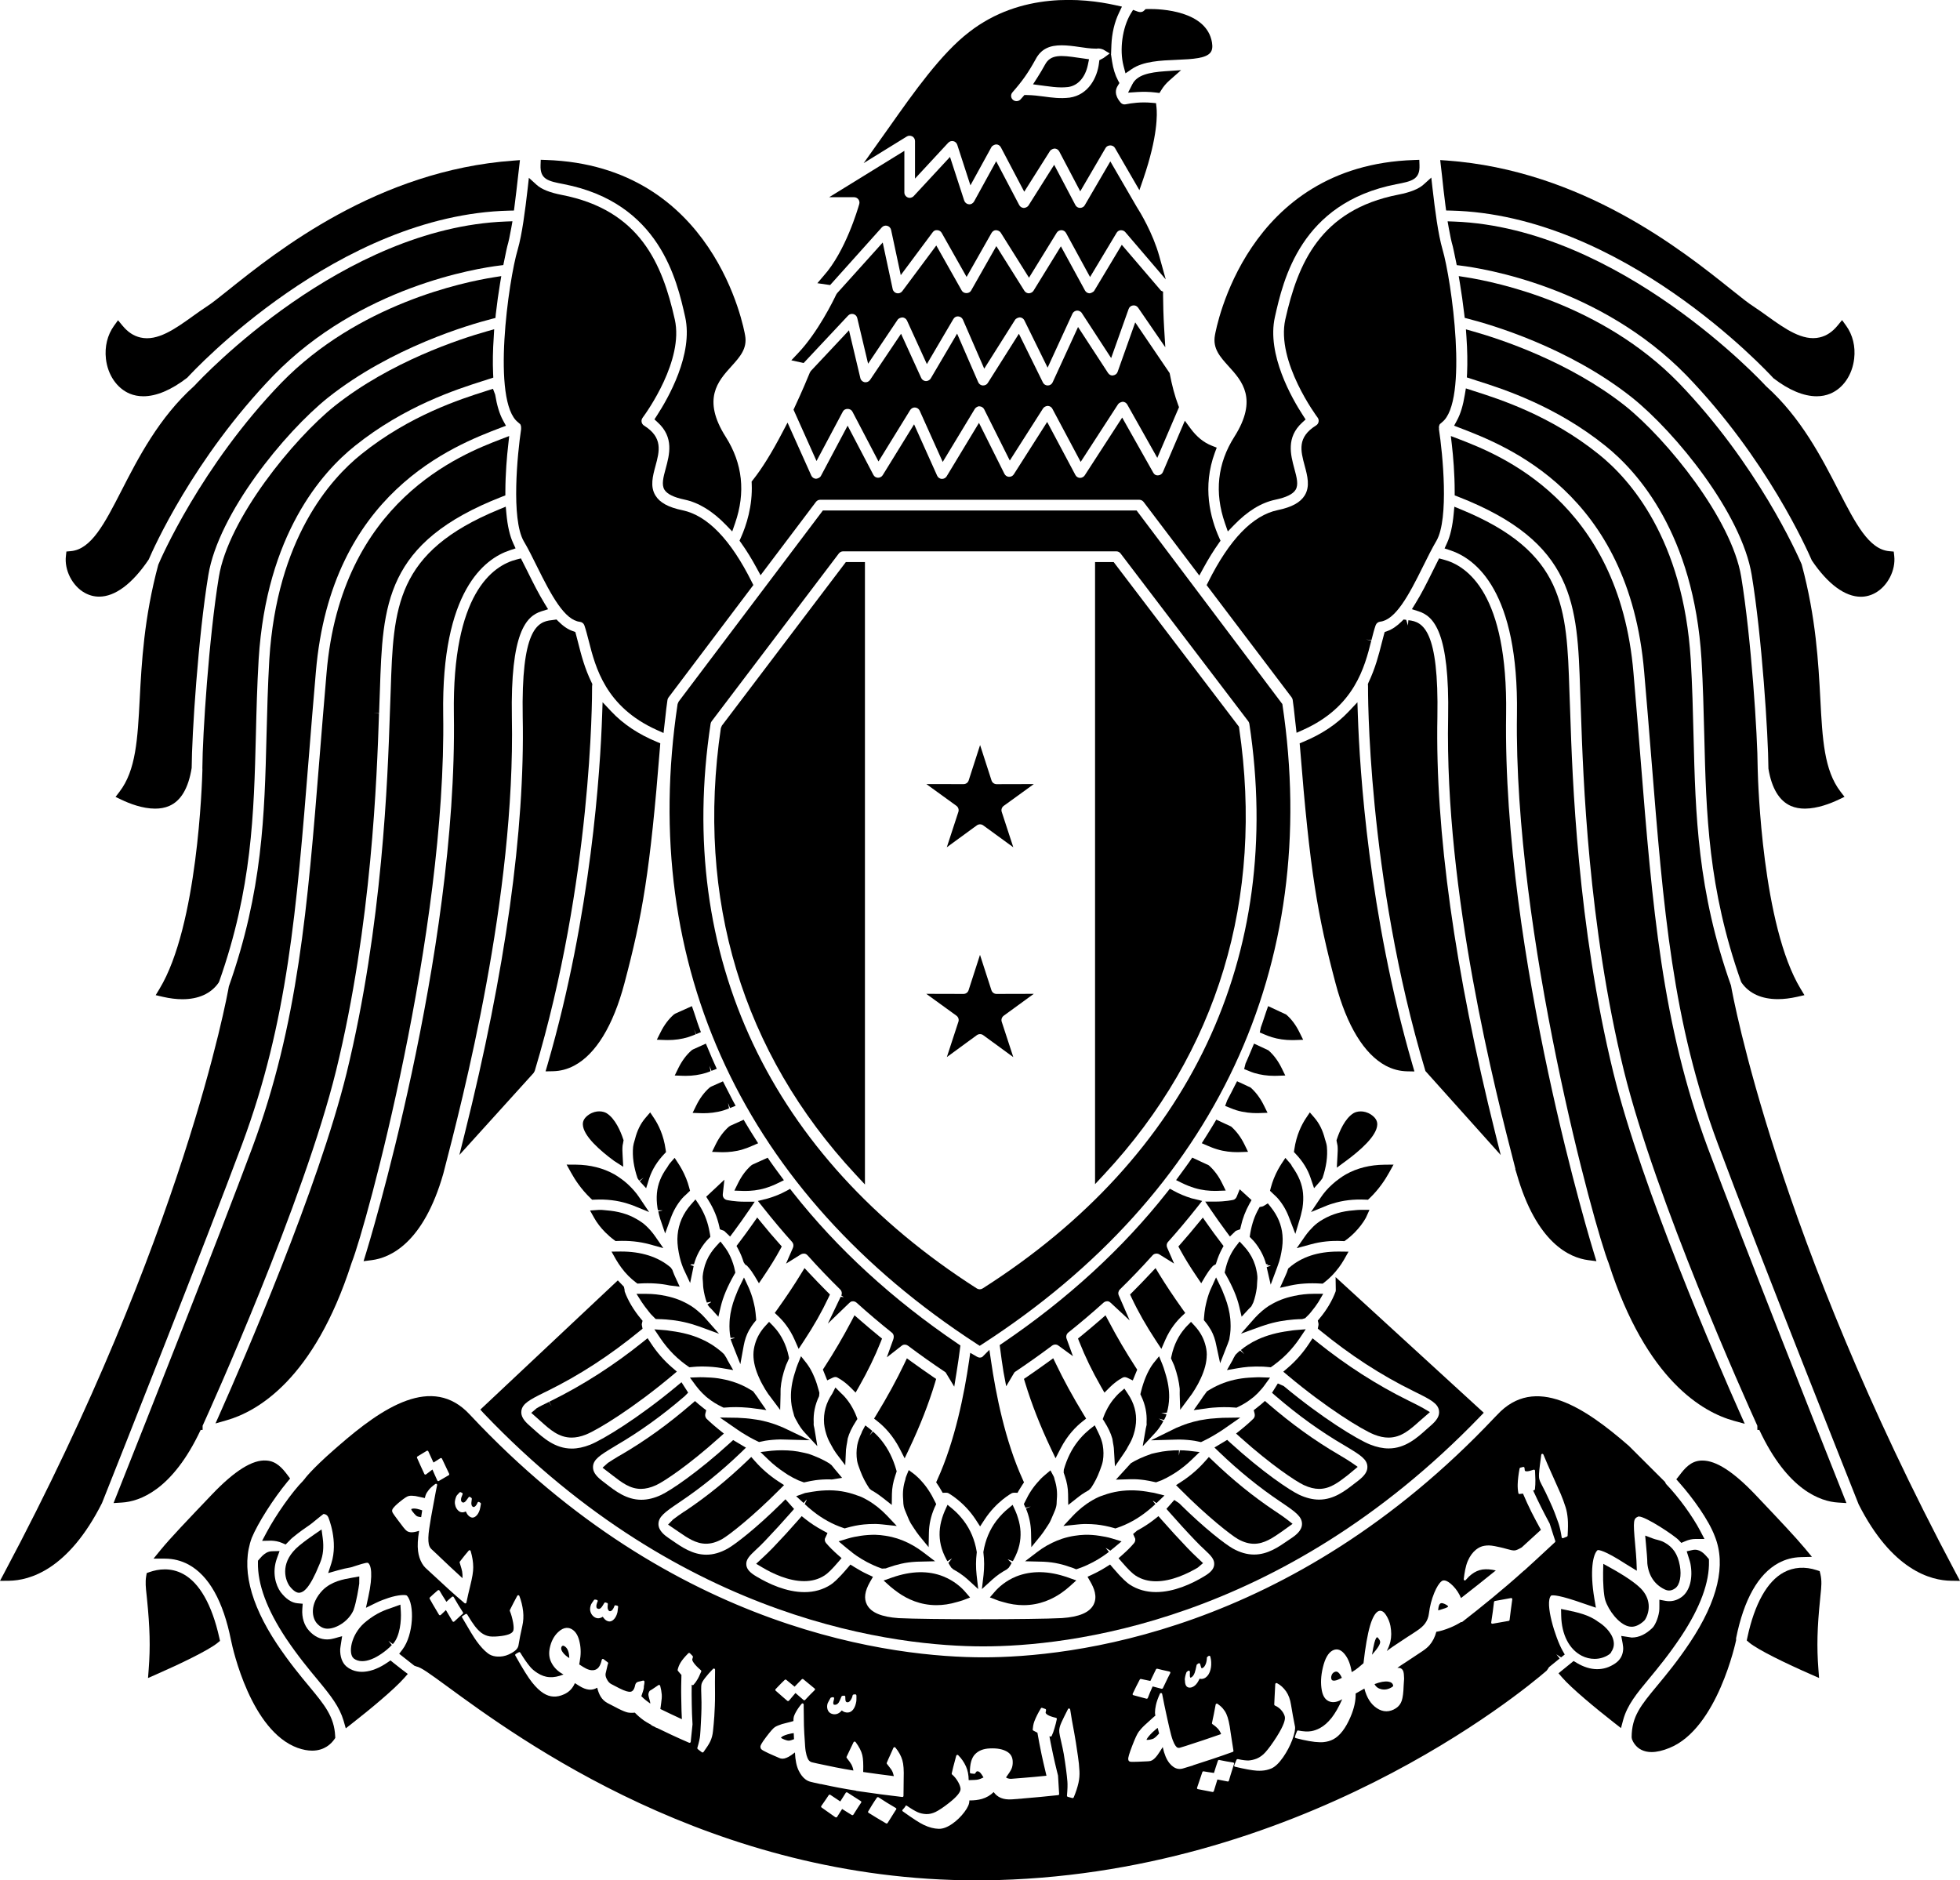 <svg xmlns="http://www.w3.org/2000/svg" xmlns:xlink="http://www.w3.org/1999/xlink" version="1.1" id="Layer_1" x="0" y="0" width="403.2" height="386.81" viewBox="278.4 30.59 403.2 386.81" enable-background="new 278.402 30.593 403.2 386.813" xml:space="preserve"><path d="M515.19 337.6c-1.16-0.23-2.3-0.37-3.39-0.41 -2.24-0.08-4.41 0.26-6.39 0.99l-0.31 0.11c-0.24 0.08-0.48 0.16-0.69 0.26 -0.8 0.36-1.58 0.81-2.46 1.41 -0.69 0.48-1.29 0.97-1.83 1.47 -0.33 0.31-0.66 0.61-0.94 0.91l-2.03 2.17 2.96-0.31c0.42-0.05 0.85-0.07 1.27-0.09h0.49c0.69 0 1.35 0.03 2.05 0.1 1.17 0.12 2.38 0.36 3.6 0.71l0.33 0.1 0.32-0.11c2.19-0.73 4.28-1.89 6.21-3.43 0.63-0.5 1.2-0.99 1.71-1.48l-0.5-0.57 0.03-0.09 0.69 0.47 1.64-1.57 -1.93-0.49C515.81 337.69 515.62 337.66 515.19 337.6z"/><path d="M522.66 349.02c-1.86-1.95-3.6-3.85-5.26-5.74l-0.69-0.79 -0.82 0.65c-1.03 0.82-2.24 1.6-3.61 2.35l-0.78 0.67 0.42 0.94c0.07 0.33-0.01 0.68-0.23 0.94 -0.63 0.75-1.45 1.57-2.37 2.38l-0.82 0.73 0.72 0.83c1.2 1.39 2.12 2.31 2.76 2.72 1.3 0.86 2.76 1.19 4.23 1.19 3.23 0 6.54-1.6 8.6-2.82l1.07-0.92 -1.26-1.19v0C524.04 350.4 523.37 349.78 522.66 349.02z"/><path d="M518.91 318.1c0.03-1.58-0.23-3.27-0.81-5.09l-0.13-0.42c-0.12-0.42-0.25-0.83-0.43-1.27l-0.7-1.72 -1.17 1.44c-0.1 0.12-0.2 0.27-0.38 0.54 -0.17 0.26-0.35 0.56-0.52 0.88 -0.24 0.44-0.48 0.93-0.71 1.5 -0.32 0.78-0.63 1.71-0.9 2.76l-0.17 0.69 0.17 0.37c0.84 1.75 1.21 3.57 1.11 5.4 -0.01 0.13-0.01 0.27 0.01 0.53 -0.01 0.1-0.04 0.19-0.07 0.29 -0.04 0.14-0.07 0.28-0.1 0.44l-0.64 3.67 2.54-2.73c0.64-0.69 1.21-1.51 1.71-2.44l-0.97-0.52 1.1 0.29c0.13-0.24 0.27-0.48 0.38-0.75 0.06-0.15 0.1-0.3 0.13-0.45l-1.08-0.23 1.16-0.08C518.72 320.27 518.88 319.22 518.91 318.1z"/><path d="M506.81 349.59c0.26-0.21 0.52-0.41 0.74-0.6l1.57-1.31 -1.96-0.6c-0.88-0.27-1.7-0.41-2.52-0.54 -1.06-0.17-2.11-0.24-3.02-0.22 -0.76 0.02-1.48 0.1-2.19 0.21 -0.84 0.13-1.64 0.32-2.52 0.6 -0.73 0.25-1.43 0.53-2.08 0.85 -0.37 0.18-0.73 0.37-1.09 0.57 -0.71 0.41-1.36 0.85-1.95 1.3l-2.52 1.92 3.76 0.09c1.19 0.06 2.21 0.19 3.2 0.42 0.89 0.2 1.82 0.48 2.94 0.89l0.62 0.25 0.37-0.12c0.66-0.22 1.29-0.48 1.9-0.76 0.8-0.37 1.57-0.77 2.27-1.2 0.69-0.42 1.33-0.85 1.9-1.28l0.29-0.23 -0.66-0.8c0.02 0.01 0.05 0.01 0.07 0.02L506.81 349.59z"/><path d="M516.11 291.46l-1 1.06c-1.21 1.29-2.44 2.57-3.69 3.82l-0.55 0.55 0.33 0.7c1.34 2.85 2.98 5.73 4.99 8.79l1.12 1.7 0.81-1.86c1.03-2.35 2.41-3.94 3.4-4.87l0.7-0.66 -0.56-0.78c-1.88-2.64-3.49-5.07-4.8-7.21L516.11 291.46z"/><path d="M521.18 320.61l2.08-2.81c0.11-0.14 0.23-0.28 0.33-0.44 0.43-0.62 0.82-1.29 1.26-2.07 0.2-0.37 0.38-0.74 0.55-1.11 0.82-1.77 1.23-3.35 1.24-4.81l0.01-0.04 0-0.16c-0.01-0.69-0.13-1.41-0.37-2.19 -0.39-1.31-1.09-2.52-2.09-3.61l-0.78-0.85 -0.81 0.82c-0.22 0.22-0.45 0.49-0.68 0.78 -0.87 1.06-2.02 2.89-2.56 5.57l-0.07 0.34 0.38 0.85c0.12 0.26 0.24 0.51 0.33 0.76 0.56 1.6 0.93 3.15 1.08 4.62v0.17c0.02 0.17 0.01 0.34 0 0.51 0 0.17 0 0.34 0 0.51L521.18 320.61z"/><path d="M520.29 333.49c1.16-0.77 2.27-1.66 3.21-2.57l1.68-1.62 -2.32-0.27c-0.6-0.07-1.18-0.08-1.75-0.09l-0.2 1.1 0.02-1.1c-1.53 0-3.06 0.14-4.46 0.46l-0.34 0.07c-0.27 0.06-0.54 0.12-0.82 0.19 -0.37 0.12-0.71 0.25-1.3 0.48 -0.72 0.28-1.39 0.58-2.18 1 -0.26 0.14-0.52 0.29-0.78 0.45l-3.09 3.39 3.11-0.09c1.02-0.02 1.81 0.05 2.79 0.18 0.64 0.09 1.32 0.23 2.03 0.39l0.32 0.07 0.6-0.22c0.19-0.06 0.39-0.14 0.59-0.22 0.76-0.34 1.47-0.73 2.13-1.13C519.72 333.86 519.9 333.75 520.29 333.49z"/><path d="M489.37 340.77l1.1-0.28v0l-1.02 0.43c0.66 1.59 1.02 3.25 1.05 4.94l0.06 3.01 1.9-2.33c0.42-0.51 0.78-1.06 1.17-1.66l0.16-0.24c0.16-0.22 0.31-0.45 0.44-0.68 0.26-0.44 0.44-0.9 0.72-1.55l0.16-0.37c0.22-0.5 0.44-1 0.56-1.52 0.1-0.4 0.1-0.75 0.11-1.06l0.02-0.38c0.14-1.42-0.01-2.8-0.47-4.18 -0.02-0.14-0.06-0.33-0.15-0.54l-0.69-1.29 -1.15 0.97c-0.27 0.23-0.54 0.47-0.84 0.77l-0.34 0.38c-0.6 0.64-1.13 1.3-1.61 2.02 -0.45 0.67-0.89 1.47-1.32 2.38L489.02 340 489.37 340.77z"/><path d="M495.06 310.01l-1.07 0.78c-1.41 1.02-2.84 2.02-4.28 3.01l-0.67 0.45 0.24 0.78c1.32 4.34 3.1 8.9 5.3 13.53l0.96 2.02 1.02-1.98c1.44-2.81 3.24-4.58 4.5-5.57l0.77-0.61 -0.51-0.83c-2.22-3.65-4.13-7.14-5.67-10.37L495.06 310.01z"/><path d="M480.39 357.49l2.16-1.97c0.46-0.42 0.98-0.82 1.55-1.22l0.01 0c0.42-0.29 0.88-0.57 1.39-0.85l0.41-0.35c0.22-0.3 0.41-0.63 0.6-0.96l-0.82-0.79 1.04 0.41 0.16-0.25c0.6-1.12 0.98-2.09 1.2-3.06 0.42-1.86 0.33-3.69-0.28-5.59 -0.14-0.46-0.29-0.92-0.5-1.38l-0.6-1.32 -1.11 0.93c-0.54 0.45-1.36 1.22-2.22 2.34 -1.38 1.82-2.27 3.95-2.67 6.34l-0.02 0.16 0.02 0.16c0.18 1.45 0.19 2.96 0.02 4.5L480.39 357.49z"/><path d="M546.58 336.08c1.19 0.56 2.24 0.8 3.18 0.8 2.25 0 3.96-1.33 5.86-2.8l2.08-1.73 -1.15-0.8c-0.56-0.39-1.4-0.91-2.18-1.37l-0.58-0.35c-4.96-2.89-9.68-6.3-14.45-10.41l-0.73-0.63 -0.72 0.64c-0.31 0.27-0.65 0.54-1 0.81l-0.58 0.45 0.18 0.7c0.1 0.39 0.01 0.79-0.25 1.05 -0.16 0.17-1.14 1.11-2.55 2.25l-1.01 0.81 0.97 0.87C539.87 331.93 544.89 335.28 546.58 336.08z"/><path d="M527.86 320.17c1.59-0.13 3.09-0.14 4.6-0.02l0.29 0.03 0.27-0.13c1.11-0.52 2.11-1.14 3.11-1.95l0.23-0.18c0.56-0.49 1.03-0.97 1.51-1.53 0.21-0.24 0.41-0.48 0.58-0.72l1.22-1.68 -2.08-0.07c-0.37-0.01-0.7 0-1.04 0.02l-0.41 0.02c-1.08 0.04-2.09 0.14-3.02 0.31 -2.07 0.38-3.97 1.07-5.85 2.19 -0.2 0.11-0.4 0.23-0.58 0.35l-0.81 1.1c-0.15 0.24-0.3 0.48-0.46 0.7l-1.46 2.07 2.51-0.34C526.93 320.26 527.39 320.21 527.86 320.17z"/><path d="M484.31 360.03l0.32 0.09c1.55 0.48 2.99 0.68 4.32 0.68 3.35 0 5.99-1.26 7.81-2.53 0.62-0.44 1.19-0.88 1.66-1.31l1.39-1.25 -1.76-0.62c-3.91-1.37-7.46-1.44-10.63-0.18 -2.14 0.89-3.55 2.17-4.36 3.1l-1.03 1.19 1.47 0.56C483.78 359.88 484.05 359.96 484.31 360.03z"/><path d="M505.82 301.17l-1.05 0.92c-1.31 1.14-2.64 2.25-3.98 3.35l-0.63 0.51 0.3 0.76c1.16 2.94 2.6 5.92 4.42 9.11l0.72 1.26 1.02-1.02c1.52-1.52 2.83-2.12 2.85-2.12 0.29-0.12 0.64-0.01 0.89 0.11l1.07 0.52 0.91-2.22 -0.32-0.49c-1.98-3.05-3.85-6.22-5.53-9.43L505.82 301.17z"/><path d="M541.41 310.66c0.63-0.5 1.2-1.02 1.72-1.55 0.98-1 1.88-2.1 2.6-3.17l1.28-1.9 -2.29 0.19c-0.29 0.02-0.56 0.07-0.82 0.11l-0.42 0.06c-2.29 0.3-4.36 0.85-6.27 1.71 -0.76 0.35-1.46 0.73-2.09 1.14 -0.53 0.34-1.01 0.69-1.45 1.05l0.7 0.86 -0.85-0.74c-0.11 0.09-0.22 0.17-0.4 0.32 -0.17 0.16-0.32 0.31-0.57 0.56l-0.38 0.66c-0.07 0.15-0.13 0.3-0.21 0.44l-1.16 2.04 2.31-0.4c0.62-0.11 1.26-0.19 2.12-0.27 0.95-0.07 1.98-0.08 3.04-0.04 0.21 0.01 0.43 0.03 0.65 0.05l0.89 0.08 0.32-0.22C540.58 311.32 541 310.99 541.41 310.66z"/><path d="M435.1 282.19l-0.93-1.14 -0.84 1.2c-0.92 1.32-1.93 2.69-2.99 4.09l-0.43 0.56 0.34 0.63c0.45 0.83 0.83 1.75 1.13 2.72l0.31 0.48 0.35 0.22c0.01 0.01 0.74 0.7 1.59 2.13l0.89 1.5 0.98-1.45c1.38-2.05 2.45-3.78 3.35-5.44l0.37-0.68 -0.51-0.58C437.46 285.04 436.26 283.62 435.1 282.19z"/><path d="M503.61 323.8l-1.05 0.82c-0.13 0.1-0.27 0.23-0.54 0.47 -0.64 0.55-1.27 1.22-1.88 1.99 -1.27 1.61-2.25 3.58-2.9 5.85l-0.03 0.6 0.24 0.7c0.43 1.25 0.66 2.5 0.67 3.72l0.03 2.24 1.76-1.39c0.33-0.26 0.66-0.52 1.02-0.77 0.47-0.31 0.95-0.62 1.47-0.9l0.46-0.48c0.71-1.06 1.3-2.21 1.75-3.44l0.13-0.34c0.22-0.58 0.43-1.17 0.54-1.77 0.17-1.06 0.16-2.15-0.03-3.22 -0.14-0.78-0.43-1.59-0.87-2.5L503.61 323.8z"/><path d="M419.9 311.64l0.32 0.22 0.89-0.08c0.22-0.02 0.44-0.04 0.64-0.05 1.06-0.05 2.09-0.03 3.23 0.06 0.67 0.06 1.32 0.14 1.94 0.25l2.31 0.4 -1.16-2.03c-0.09-0.15-0.16-0.31-0.24-0.48l-0.47-0.74c-0.15-0.15-0.29-0.29-0.54-0.51l-0.46-0.37c-0.44-0.36-0.93-0.71-1.46-1.06 -0.63-0.4-1.32-0.78-2.21-1.18 -1.78-0.81-3.85-1.36-6.14-1.66l-0.42-0.06c-0.27-0.04-0.53-0.09-0.83-0.11l-2.29-0.18 1.28 1.9c0.72 1.07 1.62 2.17 2.6 3.17 0.53 0.53 1.1 1.05 1.72 1.55C419.01 311 419.43 311.32 419.9 311.64z"/><path d="M405.63 330.17c-0.77 0.47-1.61 0.98-2.18 1.37l-1.1 0.98 2.03 1.56c1.9 1.47 3.61 2.8 5.86 2.8 0.95 0 1.99-0.24 3.18-0.79 1.7-0.8 6.71-4.15 12.92-9.73l0.97-0.86 -1.01-0.81c-1.59-1.28-2.55-2.24-2.55-2.24 -0.25-0.27-0.35-0.66-0.25-1.05l0.18-0.7 -0.58-0.44c-0.35-0.27-0.69-0.54-1-0.81l-0.73-0.64 -0.73 0.63c-4.76 4.11-9.48 7.52-14.46 10.42L405.63 330.17z"/><path d="M423.86 313.95l-0.41-0.02c-0.33-0.01-0.67-0.03-1.03-0.02l-2.09 0.07 1.24 1.69c0.18 0.24 0.39 0.5 0.64 0.79 0.41 0.48 0.88 0.96 1.44 1.45l0.35 0.28c0.87 0.7 1.87 1.33 2.98 1.85l0.27 0.13 0.3-0.02c1.51-0.13 3.02-0.12 4.6 0.02 0.48 0.04 0.94 0.09 1.4 0.16l2.5 0.34 -1.44-2.06c-0.14-0.21-0.29-0.43-0.43-0.65l-0.85-1.15c-0.18-0.12-0.37-0.23-0.81-0.48 -1.66-0.99-3.56-1.68-5.63-2.06C425.96 314.08 424.94 313.98 423.86 313.95z"/><path d="M388.79 320.3l-1.1 0.94 1.91 1.7c1.92 1.73 3.76 3.39 6.39 3.39 0.89 0 1.86-0.19 2.96-0.63 2.52-1.01 9.88-5.55 17.69-12.11l1-0.84 -0.99-0.85c-1.64-1.4-3.1-3.08-4.36-5l-0.67-1.02 -0.95 0.76c-5.98 4.81-12.31 8.87-18.79 12.07l-0.48 0.24 0.49 0.99 -0.55-0.96C390.4 319.43 389.43 319.91 388.79 320.3z"/><path d="M449.13 296.89l-0.55-0.55c-1.25-1.25-2.48-2.53-3.69-3.82l-0.99-1.06 -0.76 1.24c-1.3 2.14-2.92 4.57-4.8 7.21l-0.56 0.78 0.7 0.66c0.98 0.92 2.36 2.52 3.39 4.87l0.82 1.86 1.12-1.7c2.02-3.06 3.65-5.94 4.99-8.79L449.13 296.89z"/><path d="M446.96 317.13l-0.1-0.39c-0.27-1.03-0.57-1.96-0.9-2.75 -0.23-0.57-0.47-1.07-0.71-1.51 -0.18-0.33-0.35-0.63-0.64-1.04 -0.09-0.13-0.18-0.26-0.26-0.37l-1.17-1.48 -0.71 1.74c-0.18 0.44-0.31 0.85-0.43 1.28l-0.15 0.46c-0.56 1.77-0.82 3.47-0.78 5.04 0.02 1.1 0.19 2.16 0.5 3.13l0.08 0.29c0.03 0.15 0.07 0.31 0.13 0.46 0.11 0.28 0.25 0.52 0.5 0.97 0.49 0.93 1.06 1.75 1.71 2.44l2.51 2.69 -0.6-3.62c-0.03-0.15-0.06-0.31-0.1-0.46 -0.03-0.09-0.05-0.18-0.06-0.41l0.01-0.33 0-0.06c-0.1-1.84 0.27-3.66 1.11-5.4L446.96 317.13z"/><path d="M440.02 311.64c0.08-0.25 0.2-0.5 0.32-0.75l0.38-0.88 -0.06-0.33c-0.54-2.66-1.69-4.5-2.56-5.57 -0.23-0.28-0.47-0.55-0.68-0.77l-0.81-0.82 -0.78 0.85c-0.99 1.08-1.69 2.29-2.08 3.61 -0.24 0.8-0.35 1.5-0.36 2.25 -0.01 1.51 0.39 3.14 1.28 5.04 0.16 0.35 0.32 0.7 0.57 1.13 0.38 0.69 0.77 1.36 1.2 1.97 0.11 0.17 0.23 0.31 0.35 0.46l2.1 2.81 0.08-3.2 0-0.48c0-0.17-0.01-0.35 0.01-0.69C439.09 314.78 439.45 313.23 440.02 311.64z"/><path d="M533.04 347.19c1.23 0.7 2.33 0.98 3.35 0.98 2.08 0 3.82-1.2 5.73-2.53l2.18-1.57 -1.13-0.89c-0.56-0.44-1.4-1.01-2.2-1.55l-0.47-0.31c-4.35-2.92-8.47-6.26-12.59-10.21l-0.83-0.79 -0.76 0.86c-1.4 1.59-3.07 3.04-4.85 4.19l-1.14 0.74 0.96 0.96C526.8 342.62 531.66 346.4 533.04 347.19z"/><path d="M411.97 300.54c0.1 0.13 0.21 0.25 0.31 0.38 0.16 0.18 0.35 0.36 0.7 0.71l0.31 0.31 0.44 0.01c0.58 0.02 1.15 0.03 1.71 0.08 0.99 0.08 1.93 0.19 2.81 0.36 1.08 0.2 2.11 0.46 3.19 0.82 0.27 0.09 0.53 0.17 0.79 0.26l4.09 1.5 -2.88-3.26c-0.43-0.49-0.94-0.98-1.51-1.45 -0.4-0.34-0.84-0.67-1.32-0.99l-0.31-0.18c-0.65-0.4-1.41-0.78-2.26-1.12 -0.79-0.31-1.67-0.57-2.62-0.77 -1.42-0.3-2.69-0.44-4.01-0.44h-2.07l1.08 1.7C410.81 299.05 411.3 299.71 411.97 300.54z"/><path d="M524.91 282.19c-1.16 1.43-2.37 2.85-3.59 4.24l-0.51 0.58 0.37 0.68c0.91 1.67 1.97 3.4 3.35 5.44l0.98 1.45 0.89-1.5c0.81-1.36 1.52-2.06 1.52-2.07l0.6-0.36 0.12-0.39c0.3-0.98 0.68-1.89 1.12-2.72l0.34-0.62 -0.43-0.57c-1.06-1.39-2.07-2.76-2.99-4.08l-0.84-1.2L524.91 282.19z"/><path d="M531.1 306.65c0.07-0.17 0.14-0.35 0.19-0.56l0.05-0.35c0.19-0.98 0.26-2.03 0.19-3.21 -0.01-0.2-0.02-0.4-0.04-0.61 -0.14-1.43-0.5-2.91-1.07-4.41l-0.37-0.93c-0.14-0.37-0.28-0.73-0.47-1.11l-1.02-2.1 -1.25 2.76c-0.34 0.85-0.62 1.79-0.84 2.79l-0.15 0.72c-0.11 0.64-0.19 1.33-0.24 2.08l-0.03 0.44 0.28 0.34c0.47 0.57 0.87 1.17 1.21 1.76 0.51 0.92 0.86 1.96 1.08 3.15l0.78 3.62 1.41-3.61C530.89 307.24 530.97 307.05 531.1 306.65z"/><path d="M533.55 322.21l-3.63 0.05c-0.23 0-0.45 0.02-0.67 0.04l-0.33 0.02c-1.04 0.05-2.03 0.16-2.98 0.33l-0.73 0.12c-0.87 0.18-1.71 0.41-2.5 0.66 -0.42 0.13-0.81 0.28-1.2 0.44 -0.37 0.14-0.73 0.28-1.09 0.44l-5.25 2.58 5.21-0.15c0.24 0 0.48-0.01 0.73-0.01 1.08 0.02 2.08 0.11 3.05 0.26 0.18 0.02 0.36 0.07 0.55 0.11l0.75 0.16 0.34-0.16c0.55-0.26 1.07-0.54 1.8-0.94l0.52-0.3c0.65-0.38 1.26-0.77 1.82-1.14L533.55 322.21z"/><path d="M479.3 354.58c-0.17-1.53-0.16-3.05 0.02-4.49l0.02-0.16 -0.02-0.15c-0.39-2.39-1.29-4.52-2.67-6.35 -0.68-0.89-1.44-1.71-2.21-2.35l-1.12-0.93 -0.6 1.33c-0.2 0.46-0.36 0.91-0.5 1.36 -0.6 1.91-0.7 3.74-0.28 5.6 0.22 0.97 0.6 1.94 1.2 3.06l0.16 0.27 0.94-0.59 -0.74 0.93c0.19 0.34 0.39 0.67 0.6 0.98l0.44 0.37c0.49 0.26 0.94 0.53 1.37 0.83 0.57 0.39 1.1 0.8 1.56 1.22l2.16 1.98L479.3 354.58zM474.33 351.35L474.33 351.35 474.33 351.35 474.33 351.35z"/><path d="M406.25 291.41c0.85 1.15 1.84 2.16 2.96 3l0.32 0.24 0.4-0.02c2.31-0.14 4.4 0 6.22 0.4l2.07 0.25 -0.93-2.02c-0.14-0.3-0.27-0.59-0.47-1.14l-0.1-0.28 -0.32-0.48c-2.6-2.25-6.17-3.33-10.33-3.31l-1.87 0.02 0.92 1.63C405.43 290.24 405.82 290.82 406.25 291.41z"/><path d="M519.05 275.13l-0.58 0.74c-9.1 11.54-20.49 21.99-33.86 31.05l-0.56 0.38 0.09 0.67c0.19 1.49 0.41 3.1 0.7 4.89l0.55 2.91 1.55-2.62c0.06-0.1 0.15-0.25 0.19-0.29 2.6-1.74 5.19-3.57 7.71-5.46 0.27-0.19 0.62-0.27 0.94-0.18 0.13 0.03 0.25 0.1 0.4 0.22l2.94 2.14 -1.31-3.61c-0.16-0.45-0.02-0.95 0.35-1.25 2.52-2.02 4.97-4.09 7.26-6.16 0.26-0.23 0.61-0.31 0.95-0.27 0.17 0.04 0.34 0.14 0.54 0.33l3.88 3.61 -2.24-5.15c-0.19-0.43-0.09-0.91 0.23-1.23 2.3-2.25 4.56-4.61 6.71-7.01 0.24-0.27 0.57-0.39 0.94-0.36 0.16 0.01 0.32 0.07 0.48 0.17l3.02 1.88 -1.42-3.26c-0.19-0.42-0.12-0.87 0.15-1.18 1.94-2.15 3.95-4.55 5.99-7.12l1.05-1.33 -2.19-0.54c-1.32-0.41-2.51-0.9-3.63-1.52L519.05 275.13z"/><path d="M481.93 308.28l-1.47 1.47c-0.31 0.16-0.66 0.18-1.05-0.04l-1.42-0.82 -0.23 1.62c-0.98 6.77-2.9 16.51-6.53 24.46l-0.25 0.56 0.34 0.51c0.23 0.34 0.45 0.69 0.67 1.08l0.33 0.57 0.66-0.02c0.22 0 0.38 0.02 0.51 0.09 0.03 0.02 3.2 1.75 5.61 5.42l0.92 1.42 0.93-1.42c2.43-3.72 5.57-5.4 5.6-5.42 0.13-0.06 0.31-0.08 0.51-0.09l0.66 0.02 0.32-0.57c0.22-0.38 0.44-0.73 0.67-1.07l0.34-0.51 -0.25-0.56c-3.64-7.97-5.56-17.71-6.54-24.49L481.93 308.28z"/><path d="M507.21 326.51c0.04 0.13 0.05 0.26 0.07 0.39 0.02 0.15 0.04 0.31 0.09 0.57 0.06 0.33 0.13 0.67 0.16 0.98l0.23 3.81 1.86-2.72c0.18-0.26 0.35-0.52 0.53-0.81l0.27-0.51 0 0c0.34-0.58 0.67-1.16 0.92-1.79 0.4-1.02 0.64-1.98 0.74-3.09 0.18-2.11-0.39-4.14-1.65-6l-0.73-1.1 -0.94 0.82c-0.44 0.38-0.92 0.9-1.38 1.48 -0.53 0.67-1.01 1.43-1.41 2.26 -0.19 0.38-0.38 0.77-0.53 1.21l-0.19 0.52 0.3 0.46C506.36 324.27 506.91 325.43 507.21 326.51z"/><path d="M459.8 77.37c0.28-0.31 0.71-0.44 1.11-0.33 0.4 0.11 0.71 0.43 0.8 0.84l1.99 9.31 6.56-8.81c0.23-0.31 0.53-0.49 0.96-0.44 0.38 0.02 0.71 0.23 0.9 0.56l5.12 9.06 5.14-9.06c0.19-0.33 0.54-0.55 0.88-0.56 0.41 0.01 0.83 0.22 1.01 0.52l5.81 9.26 5.7-9.25c0.2-0.33 0.56-0.53 0.98-0.53 0.39 0.01 0.75 0.23 0.94 0.58l4.94 9.06 5.46-9.1c0.18-0.31 0.5-0.5 0.83-0.53 0.39-0.01 0.73 0.12 0.95 0.38l8.33 9.74 -1.34-4.82c-1.33-4.74-3.92-9-4.68-10.19l-5.38-9.27 -5.26 9.02c-0.13 0.22-0.38 0.52-0.98 0.55 -0.4-0.01-0.77-0.23-0.95-0.59l-4.36-8.28 -5.28 8.37c-0.2 0.32-0.67 0.51-0.97 0.51h0c-0.4-0.02-0.75-0.24-0.94-0.59l-4.74-9.02 -4.55 8.28c-0.21 0.38-0.65 0.64-1.08 0.57 -0.44-0.04-0.81-0.34-0.95-0.76l-2.92-8.98 -7.47 8.06c-0.31 0.33-0.79 0.45-1.22 0.28 -0.42-0.17-0.7-0.57-0.7-1.03v-8.56l-15.47 9.54h5.13c0.34 0 0.67 0.16 0.88 0.44 0.21 0.27 0.28 0.64 0.18 0.97 -0.28 0.98-2.84 9.76-7.3 14.73l-1.32 1.55 2.63 0.38L459.8 77.37z"/><path d="M466.06 58.65l0.01 0c0.35 0.19 0.56 0.56 0.56 0.96v7.72l6.83-7.37c0.27-0.29 0.67-0.41 1.05-0.33 0.38 0.08 0.69 0.37 0.81 0.74l2.71 8.35 4.31-7.85c0.19-0.35 0.69-0.54 0.98-0.57 0.41 0 0.78 0.23 0.97 0.59l4.81 9.14 5.28-8.36c0.21-0.33 0.69-0.5 0.98-0.52 0.4 0.02 0.76 0.24 0.94 0.59l4.32 8.21 5.22-8.94c0.4-0.67 1.52-0.68 1.91 0l5.04 8.7 0.79-2.29c3.05-8.88 2.86-13.5 2.73-14.71l-0.1-0.9 -0.9-0.08c-2.19-0.2-4.11 0.06-5.37 0.32 -0.38 0.08-0.77-0.06-1.03-0.38 -1.39-1.67-0.99-2.77-0.56-3.46l0.33-0.54 -0.3-0.56c-0.57-1.06-0.99-2.4-1.21-3.87l-0.23-1.53 0.02 0.01 0.07-1.86c0.1-2.43 0.64-4.73 1.57-6.65l0.6-1.26 -1.36-0.3c-6.67-1.48-19.46-2.72-30.07 5.53 -5.76 4.41-11.4 12.42-16.39 19.49l-5.31 7.47 8.9-5.49C465.28 58.47 465.72 58.46 466.06 58.65zM486.68 49.58c2.07-2.37 3.18-3.94 4.75-6.77 1.17-2.25 3.02-2.9 5.35-2.9 1.13 0 2.37 0.15 3.7 0.35 1.01 0.15 2.15 0.33 3.48 0.34 0.37-0.07 0.77-0.06 1.38 0.18l1.35 0.8 -1.29 0.95 -0.85 0.45 -0.08 0.66c-0.36 2.89-2.15 6.46-6.01 7.03 -1.94 0.24-3.69 0-5.38-0.23 -1.04-0.14-2.18-0.28-3.42-0.3l-0.52-0.01 -0.34 0.39c-0.25 0.29-0.39 0.44-0.5 0.56 -0.42 0.41-1.13 0.42-1.55 0.02C486.31 50.7 486.28 50.03 486.68 49.58z"/><path d="M511.93 96.91l-3.62 10.18c-0.14 0.4-0.49 0.67-0.96 0.73 -0.37 0.07-0.77-0.14-1.01-0.5l-6.17-9.46 -5.23 11.39c-0.18 0.39-0.56 0.64-1.01 0.64 -0.42 0-0.81-0.24-0.99-0.62l-4.94-10.02 -6.4 10.13c-0.2 0.32-0.54 0.51-1.01 0.51 0 0-0.01 0-0.02 0 -0.41-0.03-0.76-0.28-0.93-0.66l-4.35-10.01 -5.43 9.23c-0.21 0.36-0.7 0.57-1 0.54 -0.41-0.02-0.78-0.27-0.95-0.64l-4.15-9.1 -6.38 9.5c-0.24 0.35-0.69 0.54-1.11 0.47 -0.43-0.08-0.78-0.41-0.88-0.83l-2.34-9.85 -7.85 8.37L445 107.23c-0.42 1.03-1.56 3.78-3.15 7.18l-0.21 0.46 4.73 10.56 5.42-10.18c0.38-0.73 1.57-0.72 1.96 0.01l5.37 10.26 6.52-10.58c0.17-0.26 0.5-0.55 1.01-0.52 0.41 0.03 0.77 0.28 0.94 0.65l4.74 10.55 6.6-10.91c0.19-0.31 0.68-0.6 0.98-0.53 0.4 0.02 0.77 0.25 0.95 0.61l5.27 10.54 6.84-10.72c0.2-0.31 0.6-0.5 0.98-0.52 0.4 0.02 0.76 0.24 0.94 0.59l5.82 10.93 7.69-11.86c0.18-0.27 0.59-0.46 0.96-0.51 0.39 0.01 0.74 0.23 0.93 0.56l6.18 10.98 4.47-10.43 -0.16-0.42c-0.7-1.85-1.28-4.01-1.77-6.59L511.93 96.91z"/><path d="M496.77 48.57c0.46 0 0.92-0.03 1.38-0.08 2-0.29 3.51-1.99 4.04-4.55l0.24-1.16 -2.27-0.32c-3.47-0.52-5.64-0.73-6.78 1.42 -0.54 0.98-1.04 1.82-1.54 2.6l-0.93 1.46 2.49 0.33C494.53 48.42 495.64 48.57 496.77 48.57z"/><path d="M550.6 296.75h-2.01c-1.32 0-2.59 0.14-4.01 0.44 -0.95 0.2-1.83 0.46-2.63 0.77 -0.85 0.34-1.6 0.71-2.26 1.12l-0.3 0.17c-0.48 0.31-0.91 0.65-1.32 0.99 -0.56 0.48-1.07 0.96-1.51 1.45l-2.88 3.26 4.09-1.48c0.25-0.09 0.5-0.17 0.85-0.28 1.03-0.34 2.06-0.6 3.14-0.8 0.89-0.16 1.82-0.28 2.82-0.36 0.55-0.05 1.12-0.06 1.7-0.08l0.62-0.19 0.31-0.31c0.18-0.18 0.36-0.35 0.53-0.53l0.44-0.53c0.55-0.67 1.04-1.33 1.42-1.93L550.6 296.75z"/><path d="M305.08 111.57c0.87 0.36 1.81 0.54 2.81 0.54 2.67 0 5.76-1.29 9.04-3.83 1.25-1.37 31.09-33.54 66.25-34.36l0.95-0.02 0.12-0.94c0.27-2.09 0.52-4.25 0.75-6.32l0.36-3.11 -1.33 0.1c-27.88 2.02-48.6 18.58-58.68 26.65 -2 1.6-3.44 2.75-4.5 3.42 -0.93 0.61-1.89 1.29-2.86 1.99 -3.54 2.54-7.21 5.15-10.7 4.33 -1.4-0.32-2.61-1.12-3.7-2.45l-0.91-1.1 -0.84 1.16c-1.34 1.87-1.93 4.26-1.65 6.76C300.56 107.7 302.44 110.46 305.08 111.57z"/><path d="M394.37 68.47h0c19.7 3.83 23.27 19.71 24.98 27.33 1.7 7.65-3.5 16.72-5.81 20.27l-0.51 0.79 0.69 0.64c3.36 3.07 2.4 6.63 1.62 9.5 -0.48 1.77-0.89 3.3-0.25 4.34 0.55 0.89 1.94 1.57 4.14 2.03 2.9 0.61 5.78 2.37 8.55 5.25l1.25 1.3 0.59-1.7c2.19-6.31 1.55-12.29-1.93-17.76 -4.93-7.77-1.56-11.49 1.15-14.49 1.79-1.98 3.33-3.69 2.84-6.39 -0.24-1.43-6.35-34.95-40.94-36.08l-1.1-0.04 -0.04 1.1C389.48 67.53 391.22 67.86 394.37 68.47z"/><path d="M430.79 141.24l-0.26 0.58 0.37 0.52c1.08 1.51 2.11 3.18 3.14 5.08l0.82 1.51 11.39-15.09c0.21-0.28 0.53-0.44 0.88-0.44h65.64c0.34 0 0.67 0.17 0.88 0.44l11.47 15.15 0.82-1.51c1.03-1.89 2.1-3.62 3.17-5.13l0.37-0.52 -0.26-0.58c-1.85-4.12-3.51-10.51-0.9-17.56l0.38-1.01 -1.01-0.4c-1.68-0.66-3.12-1.83-4.41-3.59l-1.14-1.55 -4.52 10.57c-0.16 0.38-0.54 0.65-0.98 0.67 -0.28 0.02-0.69-0.02-1-0.56l-6.39-11.33 -7.71 11.9c-0.2 0.31-0.59 0.51-0.96 0.51 0 0-0.01 0-0.02 0 -0.39-0.02-0.75-0.24-0.93-0.59l-5.81-10.92 -6.86 10.77c-0.21 0.34-0.59 0.53-1 0.52 -0.39-0.02-0.75-0.25-0.93-0.61l-5.24-10.49 -6.65 11c-0.2 0.33-0.55 0.53-1 0.53 0 0-0.01 0-0.01 0 -0.41-0.03-0.77-0.28-0.94-0.65l-4.75-10.58 -6.45 10.46c-0.21 0.34-0.61 0.54-0.98 0.53 -0.4-0.01-0.76-0.24-0.94-0.59l-5.3-10.12 -5.49 10.33c-0.2 0.38-0.66 0.55-1.01 0.59 -0.43-0.02-0.8-0.27-0.97-0.65l-4.89-10.9 -1.06 2.02c-2.17 4.16-4.21 7.45-6.07 9.78l-0.26 0.33 0.02 0.42C433.24 134.69 431.93 138.7 430.79 141.24z"/><path d="M575.76 72.95l0.13 0.94 0.95 0.02c35.19 0.83 65 32.99 66.39 34.49 3.17 2.45 6.23 3.71 8.88 3.71 1.01 0 1.95-0.18 2.83-0.55 2.63-1.1 4.51-3.86 4.89-7.2 0.29-2.49-0.3-4.89-1.65-6.76l-0.84-1.16 -0.91 1.11c-1.09 1.33-2.3 2.13-3.7 2.45 -3.48 0.82-7.15-1.79-10.72-4.35 -0.95-0.68-1.9-1.37-2.87-2 -1.03-0.65-2.47-1.8-4.6-3.5 -9.95-7.96-30.65-24.53-58.55-26.54l-1.32-0.09 0.36 3.11C575.24 68.7 575.49 70.86 575.76 72.95z"/><path d="M656.61 195.1l1.23-0.59 -0.83-1.08c-3.37-4.39-3.71-10.83-4.14-19 -0.4-7.47-0.89-16.76-3.82-27.66l-0.05-0.15c-0.88-2.05-9.08-20.5-25.27-37.28 -15.81-16.24-37.47-20.72-43.73-21.71l-1.52-0.24 0.25 1.51c0.32 1.91 0.62 4.06 0.89 6.32l0.09 0.76 0.73 0.19c4.6 1.18 20.63 5.83 33.69 16.2 8.99 7.2 22.56 23.88 24.62 36.5 2.08 12.55 3.4 32.82 3.44 39.85 0.67 4.03 2.22 6.61 4.6 7.66 0.92 0.4 1.91 0.56 2.92 0.56C652.3 196.92 654.97 195.88 656.61 195.1z"/><path d="M641.72 110.05l-0.12-0.12c-0.29-0.33-29.98-32.47-64.04-33.76l-1.37-0.05 0.24 1.35c0.29 1.64 0.55 2.85 0.82 3.77 0.03 0.14 0.3 1.29 0.66 3.1l0.16 0.79 0.8 0.1c4.64 0.57 28.7 4.35 46.46 22.58 16.55 17.15 24.81 35.82 25.79 38.07 3.3 4.89 6.84 7.47 10.08 7.47 1.03 0 2.04-0.26 2.99-0.8 2.54-1.41 4.21-4.68 3.88-7.59l-0.1-0.9 -0.9-0.08c-4.22-0.36-6.95-5.69-10.44-12.46C653.19 124.83 648.92 116.51 641.72 110.05z"/><path d="M509.53 44.16l0.4 1.52 1.3-0.89c2.36-1.61 5.97-1.76 9.16-1.89l0.01 0c3.51-0.14 6.06-0.33 6.99-1.48 0.38-0.46 0.49-1.15 0.33-2.11 -1.1-6.51-10.51-6.93-13.21-6.86l-0.44 0.01 -0.32 0.31c-0.31 0.31-0.77 0.41-1.4 0.17l-0.86-0.32L511 33.41C509.28 36.3 508.66 40.82 509.53 44.16z"/><path d="M580.15 108.23l2.25 0.73c5.19 1.65 15.99 5.1 26.26 13.35 6.69 5.36 18.16 18.17 19.76 43.84 0.32 5.45 0.44 10.61 0.57 15.6 0.4 16.26 0.79 31.61 7.55 50.74l0.14 0.27c1.56 2.22 4.13 3.37 7.44 3.37 1.23 0 2.57-0.16 3.99-0.48l1.49-0.34 -0.79-1.31c-7.86-12.96-8.76-42.46-8.82-45.02l-0.01-0.36c-0.02-6.71-1.34-26.94-3.39-39.38 -1.96-11.91-15.33-28.32-23.82-35.12 -11.48-9.1-25.71-13.77-31.3-15.35l-1.51-0.43 0.11 1.57c0.19 2.72 0.23 5.25 0.13 7.51L580.15 108.23z"/><path d="M518.11 45.24c-3.37 0.24-5.81 0.78-6.77 2.68l-0.88 1.73 1.94-0.13c1.15-0.07 2.44-0.06 3.81 0.11l0.71 0.09 0.38-0.61c0.43-0.71 0.98-1.36 1.62-1.93l2.45-2.16L518.11 45.24z"/><path d="M295.82 152.54c0.95 0.53 1.95 0.79 2.98 0.79 3.25 0 6.81-2.61 10.2-7.65 0.89-2.08 9.15-20.75 25.69-37.88 17.77-18.24 41.83-22.01 46.46-22.58l0.79-0.1 0.16-0.78c0.36-1.83 0.63-2.99 0.66-3.1 0.27-0.93 0.53-2.13 0.82-3.78l0.24-1.35 -1.36 0.05c-33.56 1.27-62.52 32.11-64 33.72l-0.13 0.13c-7.22 6.47-11.5 14.8-14.95 21.53 -3.46 6.74-6.2 12.07-10.42 12.43l-0.9 0.08 -0.1 0.9C291.61 147.86 293.28 151.13 295.82 152.54z"/><path d="M532.32 120.45c-3.48 5.48-4.12 11.46-1.93 17.77l0.59 1.7 1.25-1.29c2.82-2.92 5.61-4.63 8.56-5.25 2.2-0.46 3.59-1.14 4.13-2.03 0.64-1.04 0.23-2.57-0.25-4.34 -0.77-2.86-1.73-6.43 1.62-9.5l0.69-0.63 -0.51-0.79c-2.31-3.54-7.51-12.61-5.81-20.26 1.71-7.63 5.28-23.51 24.97-27.34 3.16-0.61 4.9-0.94 4.78-3.92l-0.04-1.1 -1.1 0.04c-34.56 1.12-40.69 34.63-40.94 36.04 -0.5 2.73 1.05 4.44 2.84 6.42C533.88 108.95 537.25 112.68 532.32 120.45z"/><path d="M452.87 95.51h0c0.28-0.3 0.69-0.41 1.09-0.31 0.4 0.11 0.7 0.42 0.79 0.82l2.23 9.39 6.07-9.04c0.21-0.31 0.66-0.46 1.01-0.48 0.4 0.03 0.75 0.28 0.92 0.64l4.09 8.96 5.45-9.27c0.22-0.37 0.61-0.59 1.01-0.54 0.42 0.03 0.78 0.28 0.95 0.66l4.39 10.09 6.34-10.04c0.2-0.32 0.7-0.5 0.99-0.51 0.4 0.02 0.76 0.26 0.93 0.62l4.78 9.72 5.1-11.09c0.17-0.37 0.53-0.61 0.95-0.65 0.32-0.01 0.77 0.16 0.98 0.5l6.04 9.27 3.6-10.11c0.14-0.39 0.48-0.67 0.91-0.72 0.39-0.06 0.81 0.13 1.04 0.47l5.59 8.14 -0.24-3.97c-0.15-2.5-0.2-4.8-0.22-6.79l0-0.68 -0.42-0.21 -8.07-9.43 -5.66 9.44c-0.19 0.33-0.82 0.54-0.96 0.54 -0.4-0.01-0.76-0.23-0.95-0.58l-4.96-9.09 -5.63 9.14c-0.19 0.31-0.54 0.49-0.94 0.53 -0.37 0-0.74-0.2-0.94-0.52l-5.77-9.19 -5.19 9.15c-0.38 0.69-1.53 0.69-1.92 0l-5.24-9.28 -7 9.4c-0.26 0.35-0.7 0.51-1.12 0.42 -0.42-0.09-0.76-0.42-0.85-0.85l-2.05-9.58 -9.38 10.42 -0.18 0.27c-0.6 1.27-3.81 7.84-7.9 12.12l-1.34 1.42 2.53 0.56L452.87 95.51z"/><path d="M424.42 247.2l-0.81-1.92 -2.66 1.2 -0.28 0.18c-1.09 0.95-2 2.19-2.72 3.65l-0.75 1.53 1.71 0.06c0.18 0 0.37 0.01 0.55 0.01 1.46 0 2.84-0.2 4.14-0.6 0.36-0.11 0.66-0.23 0.96-0.35l-0.2-1.11 0.4 1.03 1.09-0.42 -0.48-1.06C425.03 248.67 424.73 247.94 424.42 247.2z"/><path d="M523.14 269.5c-0.52 0.75-1.07 1.49-1.61 2.23l-1.19 1.63 1.18 0.58c0.89 0.44 1.73 0.77 2.64 1.05 1.54 0.47 3.05 0.59 4.18 0.59 0.18 0 0.35 0 0.5-0.01l1.71-0.06 -0.76-1.54c-0.72-1.48-1.65-2.7-2.73-3.66l-3.4-1.58L523.14 269.5z"/><path d="M384.98 117.47l0.2 0.18c0.13 0.09 0.22 0.18 0.29 0.28l0.07 0.21c0.05 0.15 0.07 0.3 0.06 0.48l0 0.27 0 0c-0.76 5.04-2.08 18.41 0.53 23.01 0.91 1.52 1.85 3.43 2.77 5.29 2.96 5.98 5.66 10.97 8.79 11.32 0.43 0.05 0.79 0.33 0.93 0.74 0.31 0.91 0.59 1.99 0.9 3.2 1.37 5.4 3.44 13.56 14 18.31l1.38 0.62 0.37-3.22c0.13-1.19 0.25-2.38 0.44-3.58 0.03-0.18 0.1-0.35 0.21-0.5l17.46-23.14 -0.31-0.61c-4.35-8.73-9.15-13.7-14.27-14.77h0c-2.9-0.6-4.67-1.57-5.56-3.03 -1.14-1.85-0.56-4 0-6.07 0.82-3.02 1.59-5.86-2.35-8.32 -0.26-0.16-0.44-0.43-0.5-0.74 -0.06-0.3 0.02-0.61 0.21-0.88 0.88-1.18 8.49-11.83 6.62-20.19 -2.57-11.47-7.17-22.52-23.25-25.64 -2.47-0.48-4.17-1.16-5.18-2.08l-1.59-1.44 -0.24 2.14c-0.54 4.71-1.16 9.5-2.05 12.6C383.02 88.15 379.47 113.23 384.98 117.47z"/><path d="M413.52 244.48l1.71 0.06c0.19 0 0.37 0.01 0.56 0.01 1.46 0 2.85-0.2 4.13-0.59 0.61-0.19 1.11-0.4 1.61-0.6l-0.36-1.05 0.43 1.02 0.99-0.41 -0.38-1c-0.23-0.61-0.43-1.23-0.63-1.86 -0.15-0.45-0.29-0.9-0.45-1.35l-0.4-1.14 -3.44 1.55 -0.27 0.17c-1.08 0.95-2 2.18-2.73 3.65L413.52 244.48z"/><path d="M427.6 253.98l-0.48-0.94 -2.48 1.11 -0.27 0.18c-1.09 0.95-2 2.18-2.73 3.66l-0.76 1.54 1.71 0.06c0.16 0 0.33 0.01 0.51 0.01 1.13 0 2.64-0.12 4.17-0.59 0.42-0.13 0.77-0.27 1.11-0.41l-0.21-1.1 0 0 0 0v0l0.41 1.03 1.15-0.46 -0.59-1.09C428.61 255.97 428.1 254.98 427.6 253.98z"/><path d="M528.1 261.78c-0.58 0.98-1.19 1.94-1.79 2.9l-0.69 1.09 1.18 0.51c0.58 0.25 1.2 0.51 1.94 0.73 1.53 0.48 3.05 0.6 4.18 0.6 0.18 0 0.35 0 0.51-0.01l1.71-0.06 -0.75-1.54c-0.73-1.48-1.65-2.71-2.73-3.66l-3.05-1.42L528.1 261.78z"/><path d="M561.07 325.7c1.1 0.44 2.07 0.63 2.96 0.63 2.62 0 4.46-1.66 6.38-3.38l2.14-1.86 -1.33-0.79c-0.65-0.38-1.62-0.86-2.59-1.34l-0.48-0.24c-6.48-3.19-12.81-7.25-18.8-12.06l-0.94-0.76 -0.67 1.02c-1.26 1.92-2.73 3.6-4.36 5l-0.99 0.85 1 0.84C551.19 320.15 558.55 324.7 561.07 325.7z"/><path d="M553.76 291.41l0.01 0c0.43-0.58 0.82-1.17 1.12-1.7l0.92-1.63 -1.87-0.02c-0.11 0-0.22 0-0.32 0 -4.11 0-7.48 1.11-10.01 3.31l-0.21 0.18 -0.28 0.81c-0.12 0.3-0.25 0.59-0.38 0.87l-1.03 2.28 2.15-0.47c1.82-0.4 3.9-0.54 6.22-0.4l0.41 0.02 0.32-0.24C551.91 293.57 552.9 292.57 553.76 291.41z"/><path d="M345.58 169c-0.53 6.17-1.01 12.02-1.46 17.65 -2.45 30.53-4.38 54.64-13.82 80.03 -6.73 18.1-21.75 56.03-27.9 71.5l-0.64 1.62 1.74-0.11c3.56-0.22 10.34-2.49 16.18-14.94h0.4v-0.86c1.57-3.45 20.81-46.05 27.46-73.07 7.36-30.07 8.39-60.46 8.83-73.44l-1.1-0.09 1.11 0.04 0.17-4.7c0.58-17.68 1-30.46 25.11-39.86l0.7-0.27 0-0.75c0.01-3.75 0.32-7.32 0.59-9.65l0.2-1.81 -1.7 0.65C373.32 124.07 348.57 133.62 345.58 169z"/><path d="M380.39 95.22c0.26-2.27 0.56-4.41 0.88-6.32l0.25-1.51 -1.51 0.24c-6.26 0.99-27.91 5.47-43.74 21.72 -16.6 17.2-24.92 36.46-25.31 37.42 -2.94 10.92-3.43 20.2-3.82 27.67 -0.43 8.16-0.77 14.61-4.14 19l-0.83 1.09 1.24 0.59c1.63 0.78 4.31 1.82 6.9 1.82 1.01 0 2.01-0.16 2.92-0.56 2.38-1.04 3.92-3.61 4.6-7.81 0.03-6.84 1.35-27.11 3.43-39.69 2.07-12.61 15.63-29.29 24.61-36.49 13.08-10.37 29.11-15.02 33.71-16.2l0.74-0.19L380.39 95.22z"/><path d="M299.38 339.8c3.5-8.8 21.35-53.73 28.85-73.89 9.33-25.11 11.16-47.9 13.69-79.46v0c0.45-5.61 0.92-11.47 1.46-17.64 3.11-36.86 28.4-46.54 37.92-50.19l1.18-0.45 -0.61-1.11c-0.71-1.31-1.24-3.05-1.61-5.3l-0.45-1.19 -1.52 0.49c-5.07 1.61-15.61 4.97-25.55 12.96 -6.41 5.13-17.39 17.44-18.94 42.27 -0.31 5.43-0.44 10.55-0.57 15.5 -0.41 16.49-0.8 32.06-7.75 51.72 -0.36 2.06-9.31 51.36-46.2 120.64l-0.88 1.65 1.87-0.02C284.42 355.72 292.41 353.61 299.38 339.8z"/><path d="M380.06 98.32l-1.51 0.43c-5.59 1.58-19.82 6.24-31.31 15.36 -8.49 6.8-21.85 23.21-23.81 35.12 -2.05 12.43-3.37 32.6-3.4 39.34l0 0.01 0.01 0.38c-0.07 2.64-0.98 32.1-8.82 45.04l-0.79 1.31 1.49 0.35c1.42 0.32 2.77 0.49 4 0.49 3.3 0 5.87-1.15 7.43-3.37l0.14-0.27c6.76-19.12 7.14-34.48 7.55-50.74 0.12-4.99 0.25-10.14 0.57-15.58 1.6-25.67 13.07-38.49 19.77-43.85 10.26-8.24 21.06-11.69 26.27-13.35l2.23-0.72 -0.04-0.83c-0.1-2.26-0.06-4.79 0.13-7.51L380.06 98.32z"/><path d="M386.91 148.14l-1.35-2.68 -0.86 0.22c-4.98 1.26-13.29 7.07-12.93 31.81 0.77 49.71-17.88 110.3-18.07 110.9l-0.51 1.65 1.71-0.22c3.73-0.48 10.6-3.44 14.7-17.8 4.05-15.6 14.82-57.04 14.1-93.87 -0.31-17.43 2.91-20.8 6.1-21.81l1.35-0.42 -0.74-1.21C389.2 152.73 388.11 150.57 386.91 148.14z"/><path d="M397.37 162.96l-0.14-0.54c-0.11-0.44-0.22-0.87-0.33-1.27l-0.15-0.55 -0.54-0.19c-0.98-0.34-1.94-0.99-2.95-2l-0.38-0.38 -0.99 0.14c-3.05 0.29-6.28 2.1-5.96 19.93 0.46 23.37-3.56 52.24-11.96 85.81l-1.07 4.28 15.26-16.86 0.24-0.42c11.75-39.19 11.81-76.67 11.8-79.13l0.05-0.47 -0.13-0.27C398.67 168.08 397.95 165.25 397.37 162.96z"/><path d="M404.18 176.98l-1.82-1.93 -0.09 2.65c-0.38 11.3-2.24 40.93-11.22 71.85l-0.42 1.44 1.51-0.03c1.54-0.03 2.98-0.41 4.38-1.15 4.45-2.36 8.02-8.22 10.33-16.92 3.7-13.96 5.28-22.94 7.32-48.59l0.06-0.8 -0.74-0.31C409.74 181.64 406.6 179.55 404.18 176.98z"/><path d="M382.58 136.31l-0.14-1.49 -1.38 0.57c-21.35 8.78-21.73 20.13-22.29 37.3l-0.17 4.71c-0.44 13.04-1.47 43.57-8.9 73.94 -5.85 23.76-21.39 59.53-26.01 69.92l-0.96 2.16 2.27-0.65c6.29-1.79 17.99-8.37 25.7-32.3l0.08-0.23c2.9-7.31 19.49-67.82 18.79-112.73 -0.37-25.27 8.44-31.98 13.72-33.72l1.17-0.39 -0.51-1.12C383.27 140.8 382.81 138.79 382.58 136.31z"/><path d="M394.96 270.17l0.92 1.66c0.77 1.4 2.09 3.43 4 5.25l0.34 0.32 0.47-0.02c2.47-0.12 4.72 0.16 6.7 0.78l0.31 0.1c0.29 0.09 0.58 0.18 0.86 0.29l3.37 1.38 -2.03-3.02c-0.62-0.93-1.41-1.83-2.33-2.69 -0.43-0.4-0.9-0.78-1.42-1.15 -0.44-0.31-0.88-0.62-1.37-0.9 -2.31-1.29-4.97-1.96-7.92-1.99L394.96 270.17z"/><path d="M543.77 269.88l-0.95-1.09 -0.8 1.21c-0.41 0.63-1.03 1.67-1.58 3.05 -0.23 0.58-0.44 1.21-0.62 1.88l-0.16 0.63 0.86 0.82c0.26 0.24 0.52 0.47 0.74 0.73 1.03 1.19 1.81 2.53 2.38 4.11l1.23 3.2 0.93-3.1c0.15-0.49 0.28-1 0.43-1.71 0.04-0.17 0.09-0.34 0.11-0.52 0.16-1.08 0.2-2.07 0.11-3.03 -0.17-1.85-0.87-3.59-2.26-5.53C544.1 270.33 543.98 270.1 543.77 269.88z"/><path d="M550.96 264.91c-0.44-1.76-1.14-3.19-2.16-4.38l-0.95-1.1 -0.81 1.21c-0.85 1.28-1.95 3.42-2.38 6.41l-0.08 0.53 0.37 0.39c1.43 1.51 2.46 3.16 3.04 4.89l0.73 2.16 1.29-1.45 0.44-0.61c0.79-2.31 1.1-4.49 0.91-6.45 -0.04-0.46-0.16-0.85-0.27-1.19L550.96 264.91z"/><path d="M539.8 294.87l1.34-3.6c0.15-0.39 0.28-0.77 0.41-1.19 0.18-0.58 0.32-1.19 0.43-1.8 0.27-1.37 0.34-2.52 0.24-3.63 -0.19-2.07-0.97-3.95-2.4-5.74l-0.61-0.77 -0.83 0.52c-0.12 0.07-0.23 0.12-0.36 0.14l-0.5 0.1 -0.24 0.44c-0.77 1.37-1.31 2.9-1.65 4.76l-0.15 0.94 0.59 0.61c0.08 0.07 0.16 0.15 0.23 0.23 1.22 1.44 2.09 3.05 2.56 4.79l0.16-0.04c0 0.01 0 0.01 0 0.02l0.32 0.12 -0.42 0.17 0.75-0.04 0.15 0.06 -0.85 0.31L539.8 294.87z"/><path d="M532.82 276.74c-0.08 0.21-0.29 0.58-0.74 0.69 -0.08 0.02-1.59 0.35-3.67 0.35l-2.08 0 1.17 1.72c0.97 1.43 2.02 2.91 3.16 4.45l0.75 1.01 0.91-0.87c0.16-0.16 0.29-0.27 0.3-0.29l0.9-0.33 0.13-0.56c0.36-1.63 0.96-3.2 1.78-4.68l0.43-0.76 -2.43-2.22L532.82 276.74z"/><path d="M532.39 253.97c-0.5 1-1.01 1.99-1.54 2.98l-0.42 1.15 1.15 0.46c0.36 0.15 0.73 0.29 1.17 0.43 1.54 0.47 3.05 0.59 4.18 0.59 0.18 0 0.35 0 0.51-0.01l1.71-0.06 -0.76-1.54c-0.73-1.48-1.65-2.7-2.73-3.66l-2.78-1.29L532.39 253.97z"/><path d="M559.37 281.13l0.75-1.65h-1.89c-0.35 0-0.67 0.03-0.99 0.06l-0.38 0.04c-2.35 0.17-4.4 0.76-6.22 1.81 -0.43 0.25-0.86 0.5-1.24 0.8 -0.54 0.42-1.04 0.9-1.59 1.52h0c-0.33 0.38-0.64 0.76-0.91 1.15l-1.74 2.5 2.94-0.8c1.96-0.54 4.14-0.79 6.5-0.66l0.38 0.01 0.31-0.23c0.62-0.45 1.2-0.95 1.81-1.57C558.02 283.17 558.81 282.14 559.37 281.13z"/><path d="M539.33 246.66l-2.96-1.38 -0.81 1.93c-0.31 0.73-0.61 1.46-0.94 2.18l-0.28 1.13 1.07 0.43c0.32 0.13 0.62 0.25 1 0.37 1.29 0.39 2.68 0.59 4.13 0.59 0.19 0 0.37 0 0.55-0.01l1.71-0.06 -0.75-1.53C541.33 248.84 540.42 247.61 539.33 246.66z"/><path d="M533.82 301.46l1.42-1.54c0.12-0.13 0.26-0.26 0.58-0.59l0.4-0.79c0.34-0.94 0.57-1.94 0.71-2.95 0.04-0.27 0.05-0.54 0.06-0.81l0.04-0.65c0.03-0.33 0.06-0.65 0.03-0.98 -0.03-0.48-0.12-0.92-0.22-1.36 -0.26-1.26-0.77-2.44-1.5-3.52 -0.31-0.45-0.65-0.89-1.05-1.32l-0.89-0.96 -0.8 1.04c-0.23 0.29-0.46 0.64-0.68 1.01 -0.21 0.34-0.4 0.73-0.59 1.13 -0.19 0.41-0.36 0.86-0.52 1.34 -0.15 0.45-0.27 0.95-0.39 1.47l-0.09 0.41 0.21 0.37c1.42 2.49 2.34 4.67 2.8 6.65L533.82 301.46z"/><path d="M652.91 358.67c0.17-1.61 0.3-2.88-0.03-4.27l-0.15-0.6 -0.58-0.19c-2.42-0.8-4.78-0.65-6.81 0.45 -3.4 1.84-5.99 6.45-7.47 13.35l-0.14 0.65 0.5 0.43c1.77 1.5 7.72 4.37 12.7 6.55l1.68 0.74 -0.14-1.83c-0.35-4.58-0.25-8.5 0.36-14.45L652.91 358.67z"/><path d="M639.81 338.4l-0.36-0.38c-4.48-4.69-8.03-6.97-10.83-6.97 -0.12 0-0.24 0-0.35 0.01 -2.05 0.13-3.26 1.53-4.45 3.12l-0.58 0.73 0.62 0.7c2.75 3.09 6.07 7.7 7.31 11.05 2.34 5.83 0.63 13.15-5.09 21.77 -2.55 3.83-4.84 6.6-6.75 8.9 -3.4 4.1-5.27 6.36-5.28 10.65l0.07 0.4c0.22 0.57 0.77 1.62 1.97 2.2 0.6 0.29 1.28 0.44 2.05 0.44 1.07 0 2.31-0.28 3.69-0.85 9.89-3.98 13.67-21.98 13.71-22.16v-0.42c1.62-8 4.56-13.2 8.73-15.46 1.41-0.76 2.95-1.17 4.58-1.21l2.29-0.06 -1.46-1.76C647.68 346.71 644.55 343.4 639.81 338.4z"/><path d="M620.85 357.56c0.31 0.15 0.61 0.23 0.91 0.23 0.43 0 0.85-0.16 1.29-0.49 0.92-0.69 1.29-2.59 0.92-4.62 -0.44-2.4-1.41-3.83-3.24-4.82 -0.5-0.27-1.03-0.4-1.5-0.53 -0.25-0.06-0.5-0.13-0.74-0.22l-1.65-0.62 0.16 1.76c0.14 1.53 0.28 3.04 0.28 3.96C617.54 354.72 618.77 356.57 620.85 357.56z"/><path d="M553.4 270.8l1.89-1.39c2.88-2.12 6.34-5.13 6.43-7.45 0.04-0.79-0.38-1.48-1.29-2.09 -1.51-0.98-2.98-0.65-3.59-0.28 -1.8 1.1-2.91 3.8-3.41 5.31l-0.09 0.26 0.04 0.27c0.03 0.16 0.06 0.32 0.1 0.48 0.03 0.13 0.06 0.27 0.08 0.41 0.06 0.67 0.02 1.34-0.02 2L553.4 270.8z"/><path d="M550.12 276.91l-2.03 3.02 3.37-1.38c0.29-0.12 0.59-0.21 0.9-0.31l0.27-0.08c1.99-0.63 4.24-0.9 6.71-0.78l0.47 0.02 0.34-0.32c1.91-1.82 3.23-3.85 4-5.25l0.92-1.66 -1.89 0.02c-2.94 0.03-5.6 0.69-7.92 1.99 -0.5 0.28-0.94 0.59-1.37 0.9 -0.51 0.37-0.98 0.74-1.41 1.14C551.52 275.08 550.74 275.99 550.12 276.91z"/><path d="M377.9 321.33c41.28 43.28 85.62 47.95 102.77 47.95 17.02 0 61.05-4.6 102.17-47.24l0.79-0.82 -30.48-27.91 0.04 2.57c0 0.09 0.01 0.28-0.03 0.38 -0.66 1.82-1.86 3.85-3.31 5.57l-0.36 0.43 0.13 0.55c0.03 0.14 0.03 0.27 0 0.44l-0.13 0.66 0.52 0.42c6.19 5.06 12.44 9.13 19.11 12.41l0.5 0.25c3.11 1.53 4.62 2.34 4.81 3.84 0.13 1.01-0.41 1.94-1.8 3.12l-0.73 0.64c-1.96 1.77-4.41 3.97-7.84 3.97 -1.19 0-2.47-0.27-3.8-0.8 -2.65-1.05-9.91-5.48-17.79-12.04l-1.2-0.53 -1.2 1.93 0.74 0.64c4.64 4 9.27 7.33 14.13 10.16l0.6 0.36c2.75 1.66 4.07 2.52 4.15 3.98 0.06 0.98-0.51 1.87-1.88 2.93l-0.82 0.63c-1.87 1.46-4.2 3.27-7.23 3.27 -1.3 0-2.68-0.34-4.1-1 -1.93-0.91-7.5-4.62-14.19-10.72l-0.62-0.57 -2.62 1.57 1.05 1.01c3.95 3.79 8.14 7.2 12.48 10.11l0.47 0.32c2.7 1.83 4 2.78 4.01 4.27 0.01 1.42-1.42 2.41-2.03 2.84l-0.83 0.56c-1.97 1.36-4.2 2.91-6.99 2.91 -1.45 0-2.9-0.41-4.41-1.26 -1.53-0.87-5.73-4.06-11.02-9.3l-0.99-0.67 -1.62 1.83 0.65 0.74c1.67 1.9 3.42 3.83 5.3 5.79 0.68 0.73 1.31 1.32 1.85 1.82 1.37 1.28 2.15 2.06 2.02 3.19 -0.1 0.86-0.74 1.58-2.14 2.39 -2.42 1.46-6.1 3.19-9.83 3.19 -2.02 0-3.84-0.52-5.41-1.55 -0.44-0.28-1.47-1.1-3.41-3.39l-0.62-0.73 -0.81 0.51c-0.94 0.59-1.84 1.08-2.74 1.5l-1.09 0.51 0.6 1.05c0.69 1.2 1.51 3.01 0.64 4.69 -0.84 1.62-2.97 2.52-6.5 2.76 -5.97 0.31-27.65 0.31-33.6 0.01 -3.55-0.25-5.68-1.15-6.52-2.77 -0.66-1.28-0.46-2.77 0.64-4.69l0.6-1.04 -1.09-0.51c-0.91-0.42-1.8-0.91-2.74-1.5l-0.81-0.51 -0.62 0.73c-1.94 2.29-2.97 3.11-3.42 3.4 -1.57 1.02-3.39 1.54-5.41 1.54 -3.73 0-7.4-1.73-9.84-3.19 -1.39-0.81-2.02-1.52-2.12-2.38 -0.13-1.13 0.65-1.91 2.03-3.2 0.53-0.49 1.16-1.08 1.83-1.8 1.88-1.97 3.64-3.9 5.31-5.8l0.65-0.74 -1.77-1.99 -0.84 0.83c-5.3 5.24-9.5 8.43-11.02 9.3 -1.52 0.85-2.97 1.27-4.42 1.27 -2.79 0-5.02-1.54-7.02-2.92l-0.8-0.55c-0.61-0.43-2.04-1.42-2.03-2.84 0.01-1.49 1.31-2.44 4.01-4.27l0.47-0.32c4.32-2.9 8.52-6.31 12.48-10.11l1.04-1.01 -2.63-1.56 -0.62 0.56c-6.69 6.1-12.25 9.81-14.18 10.72 -1.42 0.67-2.8 1-4.1 1 -3.03 0-5.36-1.81-7.24-3.27l-0.81-0.62c-1.38-1.07-1.94-1.95-1.88-2.94 0.08-1.45 1.4-2.32 4.16-3.98l0.57-0.35c4.89-2.85 9.52-6.18 14.15-10.17l0.69-0.71 -1.37-2.14 -0.98 0.81c-7.88 6.56-15.15 10.98-17.79 12.04 -1.33 0.53-2.61 0.8-3.8 0.8 -3.43 0-5.87-2.2-7.85-3.98l-0.73-0.65c-1.38-1.17-1.91-2.1-1.79-3.11 0.19-1.5 1.69-2.31 4.82-3.85l0.48-0.23c6.66-3.28 12.91-7.34 19.11-12.42l0.52-0.42 -0.13-0.65c-0.04-0.17-0.04-0.31 0-0.44l0.13-0.54 -0.36-0.43c-1.44-1.72-2.65-3.75-3.3-5.56 -0.03-0.09-0.04-0.22-0.04-0.41l-0.14-0.61 -1.25-1.3 -28.28 26.58L377.9 321.33z"/><path d="M610.31 251.34c-7.43-30.37-8.46-60.9-8.89-73.94l-0.17-4.7c-0.56-17.17-0.94-28.52-22.29-37.3l-1.38-0.57 -0.14 1.49c-0.23 2.49-0.69 4.5-1.36 5.97l-0.51 1.12 1.18 0.39c5.28 1.75 14.07 8.45 13.71 33.72 -0.69 45.16 16.07 106.08 18.87 112.93l0.01 0.04c7.76 24.15 19.45 30.65 25.73 32.38l2.25 0.62 -0.95-2.13C631.73 310.94 616.17 275.14 610.31 251.34z"/><path d="M574.44 145.46l-1.34 2.68c-1.2 2.43-2.29 4.6-3.51 6.56l-0.74 1.21 1.35 0.43c3.19 1.01 6.41 4.38 6.1 21.8 -0.71 36.22 9.66 76.76 13.84 92.89l-0.04 0.03 0.29 0.94c4.09 14.38 10.97 17.33 14.71 17.82l1.71 0.22 -0.51-1.65c-0.19-0.6-18.83-61.2-18.07-110.9 0.35-24.73-7.95-30.54-12.93-31.8L574.44 145.46z"/><path d="M542.81 96.29c-1.94 8.71 6.55 20.09 6.64 20.2 0.19 0.25 0.26 0.56 0.2 0.87 -0.06 0.31-0.23 0.57-0.5 0.74 -3.93 2.45-3.2 5.17-2.35 8.33 0.56 2.07 1.13 4.22 0 6.07 -0.9 1.46-2.66 2.43-5.56 3.03 -5.14 1.07-9.95 6.06-14.31 14.82l-0.31 0.61 17.48 23.08c0.11 0.15 0.19 0.33 0.22 0.5 0.19 1.22 0.31 2.43 0.44 3.64l0.36 3.16 1.38-0.62c10.56-4.74 12.63-12.91 13.99-18.32l-1.07-0.27 1.1 0.17c0.3-1.16 0.56-2.2 0.87-3.08 0.14-0.4 0.5-0.69 0.92-0.74 3.14-0.35 5.85-5.33 8.81-11.33 0.92-1.85 1.87-3.77 2.79-5.33 2.6-4.56 1.27-17.91 0.5-22.96l0.02-0.08 -0.02-0.2c-0.02-0.16 0.01-0.3 0.06-0.44l0.08-0.23c0.07-0.09 0.16-0.18 0.3-0.28l0.2-0.18c5.48-4.3 1.94-29.31 0.09-35.58 -0.89-3.1-1.52-7.9-2.06-12.62l-0.24-2.13 -1.59 1.43c-1.02 0.92-2.72 1.6-5.19 2.08C549.98 73.77 545.39 84.82 542.81 96.29z"/><path d="M557.64 175.06l-1.82 1.93c-2.42 2.57-5.56 4.66-9.32 6.21l-0.74 0.31 0.07 0.8c2.04 25.66 3.62 34.64 7.32 48.59 2.31 8.71 5.89 14.56 10.33 16.93 1.4 0.74 2.87 1.12 4.39 1.15l1.5 0.03 -0.42-1.44c-8.98-30.92-10.84-60.54-11.22-71.85L557.64 175.06z"/><path d="M568.03 159.27l-0.35-1.17 -0.54-0.07 -0.38 0.38c-1.01 1-1.98 1.65-2.96 2l-0.55 0.19 -0.16 0.56c-0.15 0.56-0.31 1.16-0.47 1.8 -0.54 2.15-1.29 5.11-2.72 8.08l-0.11 0.32 0.03 0.3c0 0.38-0.29 38.92 11.81 79.26l15.49 17.28 -1.07-4.28c-8.39-33.56-12.41-62.43-11.96-85.82v0c0.32-17.82-2.91-19.63-5.97-19.92L568.03 159.27z"/><path d="M680.72 354.15c-36.88-69.29-45.83-118.58-46.23-120.82 -6.9-19.46-7.3-35.04-7.71-51.54 -0.12-4.95-0.25-10.08-0.57-15.52 -1.55-24.81-12.53-37.12-18.94-42.24 -9.95-8-20.49-11.35-25.57-12.97l-1.75-0.57 -0.21 1.27c-0.37 2.25-0.89 3.98-1.61 5.3l-0.6 1.11 1.18 0.45c9.52 3.65 34.81 13.34 37.92 50.2 0.54 6.15 1.01 12 1.46 17.6 2.53 31.56 4.36 54.37 13.7 79.49 8.23 22.09 28.72 73.54 28.96 74.15 6.86 13.56 14.85 15.67 19 15.72l1.86 0.03L680.72 354.15z"/><path d="M629.7 266.68c-9.44-25.4-11.37-49.53-13.82-80.06l0-0.02c-0.45-5.6-0.92-11.44-1.45-17.59 -2.98-35.39-27.74-44.93-35.87-48.07l-1.7-0.65 0.21 1.81c0.27 2.35 0.58 5.92 0.58 9.65v0.75l0.7 0.27c24.11 9.4 24.53 22.18 25.11 39.86l0.17 4.75c0.44 12.98 1.47 43.38 8.82 73.44 6.56 26.61 24.91 67.44 27.46 73.07l0.01 0.87h0.4c5.83 12.45 12.62 14.71 16.18 14.93l1.74 0.11 -0.64-1.62C652.84 326.2 636.78 285.69 629.7 266.68z"/><path d="M613.38 365.15h0.01c0.13 0.03 0.35 0.09 0.65 0.09 0.6 0 1.52-0.22 2.62-1.27l0.19-0.25c0.97-1.66 1.23-4.21-0.97-6.41 -1.73-1.72-5.35-3.74-6.07-4.13l-1.59-0.88 -0.04 1.82c-0.04 1.91 0.12 4.62 0.44 5.63C609.3 361.92 611.42 364.67 613.38 365.15z"/><path d="M475.55 197.61l-2.38 7.28 6.18-4.51c0.39-0.28 0.93-0.28 1.31 0l6.19 4.51 -2.38-7.28c-0.15-0.46 0.02-0.96 0.41-1.24l6.19-4.48 -7.65 0.02c-0.48 0-0.9-0.31-1.05-0.77l-2.35-7.28 -2.35 7.28c-0.15 0.46-0.57 0.76-1.05 0.76l-7.65-0.01 6.19 4.48C475.53 196.65 475.7 197.15 475.55 197.61z"/><path d="M512.21 135.6l-64.53 0 -29.68 39.33 -0.21 0.5c-8.1 53.87 13.76 100.62 61.55 131.63l0.6 0.39 0.6-0.39c47.86-31 69.75-77.74 61.66-131.63L512.21 135.6zM480.54 295.65c-0.36 0.23-0.84 0.23-1.19 0 -42.56-27.18-62.01-68.44-54.77-116.17 0.03-0.18 0.1-0.36 0.21-0.5l26.17-34.53c0.21-0.27 0.54-0.44 0.88-0.44h56.2c0.34 0 0.67 0.16 0.88 0.44l26.28 34.53c0.11 0.14 0.18 0.32 0.21 0.5C542.66 227.23 523.17 268.49 480.54 295.65z"/><path d="M491.06 235.04l-7.66 0.02c-0.48 0-0.9-0.31-1.05-0.77l-2.35-7.27 -2.35 7.28c-0.15 0.46-0.57 0.76-1.05 0.76l-7.65-0.02 6.2 4.49c0.39 0.28 0.56 0.79 0.41 1.24l-2.38 7.28 6.17-4.51c0.39-0.29 0.94-0.28 1.31 0l6.19 4.52 -2.38-7.28c-0.15-0.45 0.02-0.95 0.41-1.24L491.06 235.04z"/><path d="M426.9 179.87l-0.21 0.51c-5.17 35.05 4.42 66.8 27.72 91.82l1.92 2.06V146.22h-3.93L426.9 179.87z"/><path d="M533.27 180.09l-25.77-33.87h-3.83v127.97l1.91-2.05c23.3-25.01 32.89-56.74 27.73-91.76L533.27 180.09z"/><path d="M428.71 306.09c0.05 0.21 0.12 0.39 0.27 0.76 0.08 0.24 0.16 0.46 0.29 0.77l1.43 3.6 0.69-3.8c0.22-1.19 0.57-2.21 1.08-3.14 0.33-0.59 0.73-1.19 1.21-1.77l0.28-0.34 -0.03-0.44c-0.06-0.74-0.13-1.44-0.24-2.08l-0.15-0.7c-0.22-1.02-0.5-1.96-0.91-2.97 -0.06-0.16-0.13-0.33-0.2-0.48l-0.98-2.11 -1.02 2.09c-0.19 0.39-0.34 0.77-0.49 1.15l-0.36 0.9c-0.56 1.48-0.92 2.97-1.06 4.41l-0.04 0.6c-0.06 1.2 0 2.25 0.2 3.28l0.82-0.05c-0.01 0.03-0.02 0.06-0.02 0.08L428.71 306.09z"/><path d="M542.99 239.3l-3.72-1.73 -0.4 1.14c-0.15 0.44-0.29 0.88-0.44 1.32 -0.21 0.63-0.41 1.26-0.65 1.89l-0.23 1.07 0.99 0.41c0.47 0.2 0.95 0.4 1.54 0.57 1.28 0.39 2.66 0.59 4.13 0.59 0.19 0 0.37 0 0.56-0.01l1.71-0.06 -0.76-1.53C545 241.48 544.08 240.24 542.99 239.3z"/><path d="M436.84 269.51l-0.52-0.76 -3.09 1.4 -0.27 0.17c-1.09 0.95-2 2.18-2.73 3.66l-0.76 1.54 1.72 0.06c0.16 0 0.32 0.01 0.5 0.01 1.13 0 2.64-0.12 4.18-0.59 0.89-0.28 1.72-0.6 2.6-1.04l1.19-0.58 -1.14-1.54C437.95 271.06 437.38 270.29 436.84 269.51z"/><path d="M444.33 339.08l0.02 0.06 -0.41 0.87c0.5 0.47 1.06 0.96 1.69 1.46 1.93 1.54 4.02 2.69 6.21 3.43l0.33 0.11 0.33-0.1c1.23-0.35 2.44-0.6 3.6-0.71h0c0.7-0.08 1.38-0.09 2.23-0.1h0.29c0.43 0.02 0.86 0.04 1.28 0.09l2.98 0.32 -2.06-2.18c-0.28-0.29-0.6-0.6-0.93-0.9 -0.54-0.5-1.15-0.99-1.83-1.47 -0.87-0.6-1.65-1.04-2.44-1.41 -0.22-0.1-0.46-0.18-0.7-0.26l-0.32-0.11c-1.97-0.73-4.13-1.09-6.38-0.99 -1.09 0.04-2.23 0.18-3.63 0.44 -0.19 0.03-0.38 0.05-0.58 0.1l-1.83 0.66 1.53 1.39L444.33 339.08z"/><path d="M454.59 321.98c-0.16-0.44-0.34-0.82-0.53-1.2 -0.41-0.84-0.89-1.6-1.41-2.26 -0.47-0.6-0.95-1.1-1.38-1.48l-1.02-1.02 -0.64 1.27c-1.29 1.9-1.86 3.92-1.68 6.2 0.1 0.95 0.34 1.93 0.74 2.93 0.25 0.63 0.59 1.22 1.04 2.02l0.16 0.29c0.17 0.28 0.34 0.54 0.53 0.81l1.88 2.49 0.15-3.23 0.05-0.34c0.03-0.35 0.1-0.69 0.18-1.12 0.03-0.15 0.05-0.29 0.07-0.44 0.02-0.13 0.03-0.26 0.06-0.39 0.3-1.09 0.85-2.24 1.69-3.54l0.3-0.47L454.59 321.98z"/><path d="M435.41 350.93l-1.46 1.36 1.27 0.75c2.06 1.23 5.38 2.82 8.6 2.82 1.47 0 2.92-0.33 4.23-1.19 0.64-0.41 1.57-1.32 2.76-2.72l0.71-0.83 -0.82-0.72c-0.92-0.81-1.74-1.64-2.37-2.38 -0.22-0.26-0.3-0.61-0.24-0.88l0.54-1.18 -0.89-0.48c-1.37-0.74-2.58-1.53-3.6-2.34l-0.82-0.65 -0.69 0.79c-1.65 1.89-3.4 3.8-5.27 5.75C436.64 349.78 435.97 350.4 435.41 350.93z"/><path d="M453.77 350.04c0.57 0.44 1.22 0.86 1.9 1.28 0.7 0.43 1.47 0.83 2.27 1.2 0.61 0.28 1.23 0.53 1.9 0.76l0.78-0.04 0.37-0.14c0.97-0.35 1.9-0.62 2.79-0.82 1-0.23 2.01-0.36 3.22-0.42l3.76-0.09 -2.53-1.92c-0.58-0.44-1.23-0.88-1.96-1.3 -0.35-0.2-0.7-0.38-1.07-0.57 -0.65-0.32-1.35-0.6-2.21-0.89 -0.76-0.24-1.56-0.43-2.39-0.56 -0.7-0.11-1.42-0.19-2.19-0.21 -0.93 0-1.96 0.06-3.02 0.22 -0.82 0.13-1.65 0.28-2.53 0.54l-1.95 0.59 1.56 1.31c0.2 0.16 0.42 0.34 0.65 0.52l0.67 0.53v0.01C453.77 350.04 453.77 350.04 453.77 350.04z"/><path d="M607.15 364.21c-1.88-1.44-4.41-1.96-6.26-2.35l-1.36-0.28 0.03 1.39c0.09 3.89 1.63 6.89 4.21 8.23 0.85 0.44 1.76 0.65 2.65 0.65 1.06 0 2.1-0.3 2.98-0.9l0.03-0.02c0.36-0.26 0.49-0.56 0.45-0.56 0.47-0.66 0.62-1.45 0.44-2.28C609.93 366.25 608.07 364.74 607.15 364.21z"/><path d="M441.5 275.89l-0.57-0.73 -0.82 0.45c-1.12 0.61-2.3 1.1-3.8 1.54l-2 0.5 1.06 1.33c2.05 2.58 4.06 4.98 5.99 7.12 0.27 0.31 0.34 0.77 0.16 1.18l-1.42 3.26 3.02-1.88c0.16-0.1 0.32-0.15 0.49-0.17 0.39-0.07 0.7 0.1 0.93 0.36 2.15 2.4 4.4 4.75 6.7 7.01 0.33 0.32 0.42 0.81 0.23 1.23l0.5 0.36 -0.63-0.09 -2.64 5.52 4.41-4.25c0.19-0.19 0.37-0.29 0.53-0.32 0.35-0.07 0.7 0.03 0.96 0.26 2.3 2.08 4.75 4.15 7.27 6.17 0.37 0.3 0.51 0.8 0.26 1.47l-1.3 3.61 3.02-2.36c0.14-0.12 0.28-0.19 0.39-0.22 0.32-0.08 0.67-0.02 0.95 0.19 2.52 1.89 5.11 3.72 7.71 5.46 0.04 0.03 0.13 0.18 0.25 0.39l1.55 2.57 0.48-2.97c0.29-1.76 0.51-3.35 0.7-4.82l0.09-0.68 -0.56-0.38C462 297.91 450.6 287.45 441.5 275.89z"/><path d="M440.46 333.97c0.67 0.41 1.38 0.79 2.15 1.14 0.19 0.08 0.39 0.15 0.58 0.22l0.6 0.22 0.32-0.07c0.69-0.15 1.38-0.3 2.07-0.39 0.96-0.12 1.88-0.19 3-0.16l0.3 0.02 2.15-0.34 -1.57-1.87c-0.19-0.23-0.39-0.48-0.58-0.72l-0.53-0.42c-0.25-0.15-0.5-0.3-0.93-0.53 -0.62-0.33-1.3-0.64-2.26-1.02 -0.34-0.13-0.68-0.27-1.07-0.39 -0.25-0.07-0.53-0.13-0.8-0.19l-0.33-0.07c-1.31-0.31-2.7-0.46-4.3-0.46 -0.67 0.01-1.37 0.01-2.1 0.09l-2.32 0.27 1.68 1.62c0.94 0.91 2.05 1.8 3.4 2.69C440.08 333.73 440.27 333.85 440.46 333.97z"/><path d="M418.98 341.66c-0.74 0.51-1.58 1.08-2.13 1.52l-1.02 1.05 2.07 1.41c1.91 1.32 3.65 2.52 5.74 2.52 1.01 0 2.11-0.28 3.35-0.98 1.37-0.78 6.22-4.56 11.74-10.12l0.96-0.96 -1.14-0.74c-1.77-1.15-3.45-2.6-4.85-4.19l-0.76-0.86 -0.83 0.8c-4.12 3.94-8.23 7.28-12.59 10.21L418.98 341.66z"/><path d="M455.24 302.09l-1.06-0.92 -0.65 1.24c-1.69 3.21-3.55 6.38-5.53 9.43l-0.32 0.49 0.89 2.22 1.08-0.52c0.36-0.17 0.67-0.22 0.9-0.11 0.01 0.01 1.32 0.6 2.84 2.12l1.02 1.03 0.72-1.26c1.81-3.19 3.25-6.16 4.42-9.1l0.3-0.75 -0.63-0.51C457.87 304.34 456.54 303.23 455.24 302.09z"/><path d="M431.88 261.79l-0.5-0.85 -2.75 1.24 -0.27 0.17c-1.08 0.95-2 2.18-2.73 3.66l-0.75 1.54 1.71 0.06c0.16 0 0.33 0.01 0.5 0.01 1.13 0 2.65-0.12 4.17-0.6 0.73-0.23 1.35-0.47 1.92-0.73l1.18-0.51 -0.69-1.09C433.06 263.74 432.46 262.77 431.88 261.79z"/><path d="M431.9 325.84l0.74 0.43c0.51 0.28 1.02 0.55 1.57 0.81l0.34 0.16 0.76-0.16c0.19-0.04 0.37-0.08 0.53-0.11 0.98-0.15 1.99-0.24 3.07-0.26 0.26 0 0.48 0.01 0.89 0.02l5.17 0.14 -5.38-2.57c-0.35-0.15-0.71-0.3-1.08-0.44 -0.39-0.15-0.78-0.31-1.21-0.44 -0.79-0.25-1.62-0.48-2.51-0.66l-0.72-0.12c-0.95-0.16-1.94-0.28-2.97-0.33l-0.34-0.02c-0.22-0.02-0.44-0.03-0.67-0.04l-3.6-0.05 3.59 2.48C430.64 325.08 431.25 325.46 431.9 325.84z"/><path d="M455.26 332.85l0.13 0.35c0.46 1.23 1.05 2.39 1.85 3.59l0.36 0.32c0.52 0.29 1 0.6 1.46 0.91 0.36 0.25 0.7 0.51 1.03 0.77l1.76 1.39 0.03-2.24c0.02-1.23 0.25-2.48 0.67-3.72l0.31-0.94 -0.1-0.36c-0.65-2.26-1.63-4.23-2.9-5.85 -0.6-0.77-1.24-1.44-1.88-1.99l-0.62 0.73 -0.02-0.01 0.51-0.83c-0.14-0.12-0.28-0.25-0.41-0.35l-1.03-0.8 -0.62 1.15c-0.09 0.17-0.13 0.32-0.15 0.39 -0.46 0.94-0.74 1.75-0.89 2.52 -0.19 1.07-0.2 2.15-0.03 3.23C454.84 331.73 455.05 332.3 455.26 332.85z"/><path d="M467.74 335.04l-0.25-0.27c-0.29-0.29-0.57-0.53-1-0.9l-1.15-0.86 -0.54 1.33c-0.09 0.21-0.12 0.4-0.16 0.63 -0.43 1.28-0.58 2.66-0.45 4.09l0.02 0.39c0.01 0.31 0.02 0.66 0.11 1.06 0.13 0.52 0.34 1.01 0.55 1.5l0.28 0.67c0.18 0.44 0.36 0.87 0.6 1.27 0.13 0.23 0.28 0.45 0.43 0.67l0.23 0.35c0.36 0.54 0.71 1.08 1.12 1.58l1.9 2.32 0.06-3c0.04-1.69 0.39-3.35 1.15-5.12l0.35-0.73 -0.23-0.47c-0.43-0.9-0.88-1.7-1.33-2.37C468.96 336.45 468.44 335.79 467.74 335.04z"/><path d="M470.31 313.81c-1.44-0.99-2.88-1.99-4.28-3.01l-1.07-0.78 -0.57 1.2c-1.56 3.26-3.46 6.74-5.67 10.37l-0.51 0.83 0.77 0.61c1.25 0.99 3.05 2.77 4.5 5.57l1.02 1.99 0.96-2.02c2.21-4.67 3.99-9.21 5.29-13.53l0.23-0.78L470.31 313.81z"/><path d="M463.24 358.27c1.81 1.27 4.46 2.53 7.8 2.53 1.33 0 2.77-0.2 4.31-0.67l0.33-0.09c0.27-0.07 0.53-0.15 0.81-0.25l1.47-0.57 -1.03-1.19c-0.81-0.93-2.22-2.22-4.47-3.14 -3.07-1.23-6.61-1.15-10.53 0.22l-1.76 0.62 1.39 1.25C462.05 357.39 462.62 357.84 463.24 358.27z"/><path d="M339.59 390.15c1.15 0.41 2.15 0.58 3.02 0.58 2.6 0 3.99-1.51 4.55-2.31l0.21-0.31 -0.02-0.37c-0.18-3.99-2.2-6.43-5.28-10.15 -1.84-2.21-4.13-4.97-6.67-8.76 -5.67-8.54-7.41-15.92-5.21-21.87 1.24-3.01 4.46-8.07 7.33-11.54l0.56-0.67 -0.52-0.7c-1.09-1.45-2.32-2.88-4.35-3 -2.86-0.24-6.6 2.15-11.2 6.97 -5.33 5.59-8.55 8.96-10.55 11.4l-1.48 1.81h2.34c1.73 0 3.36 0.41 4.85 1.21 4.19 2.27 7.14 7.5 8.76 15.6C326.31 369.94 330.06 386.64 339.59 390.15z"/><path d="M349.53 386.14l1.28-1c3.82-2.98 8.63-6.99 10.68-9.29l0.8-0.9 -1.36-1.03c-0.53-0.41-1.03-0.8-1.56-1.23l-0.64-0.52 -0.68 0.46c-3.28 2.23-6.35 2.48-8.41 0.76 -0.86-0.76-1.31-2.02-1.26-3.56 0.01-0.19 0.05-0.39 0.08-0.6l0.32-2.05 -1.65 0.46c-0.43 0.12-0.81 0.19-1.42 0.21 -1.4 0-2.64-0.59-3.71-1.77 -1.03-1.11-1.54-2.74-1.41-4.49l0.08-1.08 -1.08-0.1c-1.22-0.11-2.37-0.88-3.46-2.3 -1.01-1.4-1.81-4.04-0.77-6.92l0.55-1.52 -1.61 0.04c-1.11 0.03-1.91 0.86-2.57 1.64l-0.26 0.3 -0.01 0.39c-0.08 4.45 1.86 9.69 5.77 15.58 2.48 3.69 4.74 6.4 6.55 8.58 2.73 3.3 4.45 5.51 5.3 8.37L349.53 386.14z"/><path d="M308.85 375.79l1.68-0.74c4.86-2.13 10.73-4.95 12.6-6.47l0.53-0.43 -0.15-0.67c-1.5-6.74-4.07-11.27-7.41-13.08 -2.61-1.42-5.19-1.01-6.9-0.42l-0.62 0.22 -0.11 0.65c-0.2 1.2-0.08 2.37 0.07 3.71l0.1 0.96c0.6 5.95 0.7 9.86 0.35 14.44L308.85 375.79z"/><path d="M344.55 345.22l-1.48 1.02c-0.8 0.55-1.83 1.26-3.17 2.36 -3.79 3.17-3.04 6.63-1.96 8.24 0.9 1.17 1.57 1.41 1.97 1.41h0.07l0.06-0.01c0.77-0.09 2.03-0.79 4.06-5.8l0.2-0.49c0.58-1.42 0.74-3.08 0.49-4.95L344.55 345.22z"/><path d="M344.81 357.68c-2.83 2.93-2.23 5.79-1.16 6.93 0.64 0.69 1.33 1.03 2.13 1.03 0 0 0.01 0 0.01 0 1.76 0 4.31-1.5 5.33-3.81 0.63-1.79 1.06-4.63 1.18-5.46l0.01-1.48 -1.5 0.27C348.96 355.49 346.65 355.9 344.81 357.68z"/><path d="M610.54 385.06l1.32 1.03 0.43-1.61c0.84-3.13 2.82-5.52 5.35-8.56 1.82-2.2 4.09-4.94 6.6-8.71 3.92-5.91 5.84-11.12 5.72-15.5l-0.01-0.38 -0.25-0.29c-0.78-0.93-1.7-1.9-3.15-1.58l-1.17 0.26 0.46 1.46c0.12 0.37 0.24 0.74 0.31 1.1 0.55 2.97-0.13 5.58-1.77 6.81 -1.04 0.77-2.17 1.03-3.32 0.83l-1.3-0.24v1.33c0 0.36 0 0.73-0.04 1.04 -0.22 1.64-0.98 3.01-1.32 3.35 -1.37 1.37-2.82 2.06-4.32 2.06 -0.12 0-0.22-0.03-0.33-0.05l-1.84-0.28 0.29 1.52c0.1 0.55 0.14 0.98 0.1 1.38 -0.1 1.15-0.64 2.07-1.61 2.74 -2.36 1.63-5.1 1.59-7.91-0.08l-0.67-0.4 -3.1 2.52 0.74 0.86C601.63 377.85 606.56 381.95 610.54 385.06z"/><path d="M405.42 285.88c2.35-0.1 4.54 0.13 6.5 0.66l2.94 0.81 -1.74-2.5c-0.27-0.39-0.58-0.77-0.91-1.15 -0.54-0.61-1.04-1.09-1.59-1.51 -0.39-0.31-0.83-0.56-1.34-0.86 -1.72-1-3.78-1.58-6.12-1.75l-0.39-0.04c-0.32-0.03-0.67-0.08-1.25-0.05l-1.74 0.12 0.85 1.52c0.56 1.01 1.35 2.03 2.28 2.97 0.63 0.63 1.2 1.12 1.82 1.57l0.31 0.23L405.42 285.88z"/><path d="M360.86 362.17l-0.09-1.48 -1.8 0.65c-1.27 0.43-3.02 1.01-5.18 2.75 -2.96 2.29-3.77 6.09-2.84 7.44l0.25 0.26c0.47 0.35 1.05 0.53 1.71 0.53 1.14 0 2.52-0.52 4-1.55 0.74-0.5 1.58-1.21 2.09-1.77l-0.69-0.86 0.9 0.67C360.73 367.17 360.96 363.87 360.86 362.17z"/><path d="M412.96 260.64l-0.81-1.21 -0.95 1.11c-1.02 1.18-1.73 2.62-2.17 4.38l-0.12 0.41c-0.1 0.34-0.22 0.73-0.27 1.18 -0.19 1.97 0.12 4.14 0.91 6.46l0.34 0.51 0.92-0.63 -0.81 0.75 1.32 1.43 0.67-2.13c0.59-1.75 1.62-3.4 3.05-4.91l0.37-0.39 -0.08-0.53C414.92 264.07 413.81 261.92 412.96 260.64z"/><path d="M416.22 269.88c-0.17 0.2-0.3 0.41-0.56 0.85 -1.26 1.72-1.95 3.45-2.12 5.31 -0.09 0.95-0.05 1.94 0.11 3.02 0.02 0.18 0.07 0.35 0.11 0.51l0.87 0c-0.01 0.02-0.02 0.04-0.02 0.06l-0.79 0.16c0.1 0.51 0.23 1.02 0.38 1.51l1.03 3.03 1.14-3.13c0.57-1.57 1.35-2.91 2.38-4.11 0.22-0.25 0.48-0.49 0.74-0.72l0.86-0.82 -0.17-0.63c-0.18-0.67-0.38-1.3-0.62-1.88 -0.55-1.36-1.16-2.4-1.58-3.04l-0.8-1.22L416.22 269.88z"/><path d="M422.27 278.53l-0.8-1.2 -0.95 1.08c-1.6 1.82-2.52 3.91-2.73 6.24 -0.1 1.08-0.02 2.23 0.24 3.62 0.11 0.62 0.26 1.23 0.43 1.81 0.12 0.41 0.26 0.8 0.49 1.4l1.42 3.04 0.72-3.47 -0.69-0.25 0.22-0.13 0.54 0c0.48-1.75 1.34-3.36 2.56-4.79l0.81-0.85 -0.07-0.51c-0.02-0.16-0.05-0.31-0.12-0.63 -0.3-1.67-0.86-3.27-1.73-4.78C422.49 278.9 422.38 278.7 422.27 278.53z"/><path d="M423.93 298.94l0.4 0.53c0.15 0.15 0.3 0.29 0.44 0.44l1.41 1.56 0.48-2.05c0.47-1.99 1.38-4.17 2.8-6.65l0.21-0.36 -0.08-0.41c-0.11-0.53-0.23-1.03-0.39-1.49 -0.16-0.47-0.33-0.93-0.52-1.34 -0.19-0.4-0.38-0.79-0.58-1.12 -0.23-0.38-0.46-0.72-0.69-1.01l-0.8-1.05 -0.89 0.97c-0.4 0.43-0.74 0.88-1.05 1.33 -0.73 1.07-1.23 2.25-1.5 3.51 -0.1 0.45-0.18 0.9-0.22 1.37 -0.02 0.32 0.01 0.64 0.04 0.96l0.04 0.66c0.01 0.27 0.02 0.54 0.06 0.8 0.14 1.04 0.38 2.03 0.72 2.97l0.85-0.18c-0.01 0.04-0.02 0.09-0.03 0.13L423.93 298.94z"/><path d="M423.68 276.78l0.48 0.77c1.06 1.7 1.79 3.45 2.21 5.37l0.12 0.56 0.87 0.32c0.08 0.07 0.19 0.17 0.33 0.31l0.9 0.86 0.75-1c1.14-1.54 2.19-3.02 3.16-4.45l1.16-1.72 -2.08 0c-2.12 0-3.66-0.35-3.67-0.35 -0.54-0.13-0.89-0.63-0.82-1.2l0.33-2.98L423.68 276.78z"/><path d="M406.63 265.43l0.05-0.27 -0.09-0.26c-0.5-1.51-1.62-4.2-3.41-5.31 -0.62-0.37-2.08-0.72-3.61 0.28 -0.9 0.6-1.31 1.29-1.27 2.07 0.1 2.34 3.55 5.35 6.43 7.47l1.88 1.21 -0.13-2.34c-0.04-0.66-0.07-1.31-0.01-1.97 0.01-0.14 0.05-0.28 0.08-0.42C406.57 265.74 406.6 265.59 406.63 265.43z"/><path d="M515.43 388.35c0.22-0.06 0.41-0.17 0.58-0.32 0.18-0.16 0.5-0.44 0.84-0.83 -0.11-0.39-0.2-0.78-0.3-1.16 -0.04 0.03-0.07 0.05-0.1 0.08 -0.11 0.08-0.2 0.16-0.28 0.22 -0.58 0.5-0.93 0.83-1.18 1.12 -0.21 0.24-0.42 0.48-0.54 0.66 -0.05 0.08-0.17 0.27-0.21 0.37 0.04 0.01 0.13 0.03 0.26 0.02C514.85 388.51 515.14 388.43 515.43 388.35z"/><path d="M365.1 342.29c0.05-0.33 0.09-0.67 0.15-0.99 -0.17-0.06-0.32-0.12-0.44-0.15 -0.5-0.15-0.82-0.22-1.12-0.23 -0.16-0.01-0.33 0.01-0.52 0.05 -0.15 0.03-0.16 0.06-0.17 0.09 0 0 0 0.12 0.22 0.43 0.22 0.3 0.44 0.54 0.71 0.82 0.12 0.12 0.29 0.23 0.42 0.26 0.22 0.06 0.45 0.1 0.69 0.12C365.06 342.55 365.08 342.42 365.1 342.29z"/><path d="M440.31 388.63c0.14 0.05 0.41 0.05 0.57 0.02 0.24-0.05 0.53-0.15 0.86-0.28 -0.01-0.13-0.02-0.26-0.02-0.39 -0.02-0.28-0.04-0.57-0.04-0.86 -0.21 0.03-0.39 0.06-0.52 0.08 -0.6 0.12-0.97 0.24-1.29 0.36 -0.29 0.1-0.46 0.21-0.61 0.31 -0.15 0.11-0.2 0.19-0.2 0.21 0.01 0 0.07 0.09 0.29 0.19C439.66 388.43 440.01 388.55 440.31 388.63z"/><path d="M395.48 371.66c0.01 0.01 0.02 0.01 0.03 0.02 -0.03-1.22-0.34-2.03-0.94-2.41 -0.13-0.08-0.22-0.12-0.3-0.13 -0.06-0.01-0.12 0.01-0.18 0.04 -0.12 0.06-0.2 0.19-0.24 0.38 -0.05 0.25 0.05 0.56 0.32 0.94 0.28 0.4 0.7 0.77 1.21 1.1C395.41 371.62 395.44 371.64 395.48 371.66z"/><path d="M562.3 368.24c-0.05-0.21-0.18-0.43-0.38-0.66 -0.08-0.09-0.19-0.19-0.25-0.18 -0.01 0-0.01 0.01-0.02 0.01 -0.1 0.06-0.3 0.3-0.53 1.17 -0.15 0.6-0.31 1.41-0.48 2.42 0.57-0.65 1.06-1.25 1.3-1.65C562.25 368.86 562.37 368.49 562.3 368.24z"/><path d="M553.45 374.5c-0.08-0.03-0.16-0.04-0.24-0.03 -0.11 0.01-0.22 0.05-0.34 0.11 -0.25 0.13-0.41 0.32-0.52 0.59 -0.11 0.3-0.14 0.54-0.08 0.76 0.06 0.25 0.15 0.37 0.48 0.4 0.33 0.01 0.76-0.1 1.33-0.4 0.01 0 0 0 0.01 0 0.08-0.04 0.16-0.09 0.26-0.14 0.03-0.02 0.06-0.03 0.09-0.05C554.11 375.02 553.79 374.61 553.45 374.5z"/><path d="M576.16 361.22c0.13-0.1 0.15-0.15 0.14-0.16 -0.01-0.05-0.11-0.22-0.69-0.5 -0.29-0.14-0.52-0.19-0.71-0.17 -0.09 0.01-0.16 0.04-0.23 0.09 -0.23 0.18-0.37 0.63-0.42 1.39 0.31-0.09 0.58-0.17 0.78-0.23C575.75 361.42 576.11 361.26 576.16 361.22z"/><path d="M562.55 378.09c0.75 0.17 1.5 0.02 2.24-0.46 0.24-0.16 0.21-0.29 0.2-0.33 -0.11-0.44-0.43-0.68-1.01-0.77 -0.71-0.11-1.64 0.06-2.82 0.51C561.44 377.6 561.9 377.94 562.55 378.09z"/><path d="M364.06 373.41c0.97 0.18 2.73 1.47 6.25 4.04 14.97 10.97 54.53 39.97 109.01 39.96 0.45 0 0.9 0 1.35 0 64.85-0.67 110.85-38.78 115.88-43.12l0.29-0.39c0.08-0.18 0.17-0.31 0.28-0.4 0.79-0.65 1.43-1.16 2.13-1.73l-0.69-0.86c0 0 0 0 0 0l0.98 0.63 0.75-0.59 -0.47-0.83c-1.42-2.51-3.73-9.82-2.34-11.29 0.38-0.14 1.75-0.12 6.8 1.67l2.42 0.82 -0.31-1.82c-0.98-5.77-0.31-9.23 0.67-10.03 0.25-0.03 1.38 0.01 5.79 2.86l2.27 1.39 -0.08-2.05c-0.03-0.82-0.15-2.05-0.26-3.32 -0.47-5.1-0.35-5.36 0.67-5.79 0.02 0 0.05 0 0.08 0 1.44 0 7.35 3.93 8.21 4.86l0.53 0.57 0.72-0.31c0.77-0.34 1.5-0.5 2.22-0.5h1.82l-0.84-1.61c-1.58-3.03-4.46-7-7.02-9.66 -0.1-0.1-0.17-0.25-0.23-0.44l-7.46-7.44c-9.03-7.86-19.31-14.78-27.1-6.37l-0.48 0.49c-42.03 44.56-87.57 49.38-105.2 49.38 -17.72 0-63.5-4.87-105.64-49.92 -7.74-8.38-18.01-1.45-27.04 6.43l-0.93 0.81c-4.5 3.94-6.05 5.97-6.03 6.01 -0.04 0.04-0.14 0.1-0.31 0.36 -2.22 2.22-5.6 7.02-7.55 10.69l-0.88 1.66 1.88-0.04c0.77 0.03 1.48 0.15 2.27 0.49l0.69 0.3 0.84-0.85c0.16-0.18 0.32-0.35 0.52-0.51 1.54-1.27 2.67-2.04 3.51-2.61 0.36-0.25 0.8-0.6 1.25-0.98 0.54-0.44 1.55-1.26 1.67-1.33 0.43 0.01 0.81 0.27 0.98 0.66 0.02 0.05 2.11 4.95 0.62 9.53l-0.64 1.97 2-0.57c0.94-0.27 1.84-0.46 2.58-0.59 0.14-0.02 0.47-0.12 0.89-0.27 0.56-0.18 2.26-0.75 2.68-0.69 0.69 0.36 1.12 2.42 0.11 7.02l-0.49 2.24 2.06-1.01c1-0.49 1.87-0.78 2.57-1.02 2-0.66 3.52-0.69 3.8-0.48 1.61 1.79 1.39 8.07-0.93 11.11l-0.66 0.86 3.11 2.45L364.06 373.41zM371.85 364.16c-0.05 0.05-0.12 0.07-0.19 0.06 -0.07-0.01-0.13-0.05-0.17-0.11 -0.3-0.49-0.58-0.97-0.86-1.45 -0.17-0.28-0.33-0.57-0.5-0.85 -0.15 0.15-0.31 0.3-0.47 0.45 -0.19 0.19-0.39 0.37-0.58 0.55 -0.05 0.05-0.13 0.08-0.2 0.07 -0.07-0.01-0.14-0.05-0.17-0.11 -0.22-0.37-0.44-0.74-0.66-1.11 -0.44-0.73-0.87-1.47-1.26-2.18 -0.05-0.09-0.04-0.19 0.04-0.26 0.45-0.45 0.96-0.88 1.44-1.3 0.06-0.06 0.13-0.11 0.19-0.17 0.05-0.04 0.12-0.06 0.19-0.05 0 0 0 0 0 0 0.07 0.01 0.14 0.06 0.17 0.11 0.36 0.63 0.77 1.28 1.17 1.91 0.08 0.13 0.16 0.26 0.24 0.39 0.35-0.33 0.74-0.68 1.16-1.03 0.05-0.04 0.11-0.06 0.18-0.05 0.09 0 0.14 0.06 0.17 0.12 0.6 1.07 1.25 2.13 1.9 3.13 0.06 0.1 0.04 0.22-0.04 0.29 -0.42 0.35-0.81 0.72-1.2 1.09C372.22 363.81 372.04 363.99 371.85 364.16zM454.29 403.37c-0.11 0.17-0.22 0.35-0.33 0.52 -0.04 0.06-0.09 0.1-0.16 0.11 -0.06 0.02-0.14 0-0.19-0.04 -0.21-0.13-0.43-0.27-0.65-0.4 -0.44-0.28-0.88-0.55-1.32-0.83 -0.12 0.19-0.24 0.37-0.36 0.56 -0.23 0.35-0.46 0.71-0.67 1.06 -0.04 0.06-0.09 0.1-0.17 0.11 -0.02 0-0.04 0-0.06 0 -0.05 0-0.1-0.02-0.14-0.04 -0.53-0.37-1.05-0.74-1.56-1.1 -0.42-0.3-0.85-0.6-1.27-0.9 -0.1-0.07-0.13-0.2-0.06-0.3 0.19-0.28 0.39-0.56 0.58-0.84 0.32-0.46 0.65-0.93 0.94-1.39 0.04-0.06 0.09-0.09 0.16-0.11 0.07-0.02 0.13 0 0.19 0.04 0.66 0.45 1.33 0.9 2.04 1.36 0.35-0.57 0.72-1.17 1.12-1.78 0.04-0.05 0.09-0.09 0.16-0.1 0.07-0.01 0.14 0.01 0.19 0.04 0.2 0.13 0.41 0.27 0.61 0.4 0.71 0.46 1.41 0.91 2.14 1.37 0.11 0.07 0.14 0.21 0.07 0.31C455.11 402.06 454.7 402.72 454.29 403.37zM462.57 403.1c-0.53 0.82-1.07 1.68-1.57 2.5 -0.03 0.06-0.08 0.09-0.15 0.11 -0.02 0.01-0.04 0.01-0.06 0.01 -0.04 0-0.09-0.01-0.12-0.03 -1.31-0.76-2.54-1.51-3.59-2.17 -0.11-0.06-0.14-0.19-0.08-0.29 0.49-0.84 1.09-1.83 1.79-2.83 0.03-0.05 0.09-0.09 0.16-0.1 0.06-0.01 0.14 0 0.19 0.04 1.11 0.73 2.3 1.47 3.54 2.19 0.11 0.06 0.15 0.2 0.08 0.3C462.69 402.91 462.63 403.01 462.57 403.1zM588.94 363.85c-0.01 0.1-0.09 0.18-0.19 0.19 -1.1 0.2-2.21 0.39-3.32 0.58 0 0 0 0-0.01 0 -0.07 0.01-0.14-0.01-0.19-0.06 -0.05-0.05-0.08-0.12-0.07-0.19 0.21-1.36 0.42-2.81 0.58-4.23 0.02-0.1 0.09-0.18 0.19-0.2 1.24-0.21 2.36-0.42 3.29-0.6 0.09-0.02 0.15 0.01 0.21 0.06 0.05 0.05 0.08 0.12 0.07 0.19C589.29 361.03 589.12 362.44 588.94 363.85zM595.05 333.11c0.06-0.64 0.16-1.38 0.28-2.25 0.05-0.33 0.09-0.67 0.13-1 0.01-0.1 0.09-0.18 0.19-0.19l0.01 0c0.1-0.01 0.2 0.05 0.24 0.14 0.49 1.19 1.04 2.48 1.75 4.05 0.03 0.06 0.06 0.13 0.09 0.19 0.67 1.47 1.24 2.75 1.73 3.89 0.34 0.8 0.66 1.67 1.01 2.75 0.21 0.68 0.35 1.43 0.43 2.37 0.07 0.83 0.06 1.99-0.03 3.45 -0.01 0.08-0.06 0.16-0.14 0.19 -0.17 0.07-0.33 0.13-0.5 0.2 -0.09 0.04-0.18 0.07-0.27 0.11 -0.02 0.01-0.03 0.01-0.05 0.01 -0.05 0.01-0.1 0-0.15-0.02 -0.06-0.04-0.1-0.09-0.11-0.16 -0.19-1.22-0.41-2.19-0.65-2.89 -0.14-0.41-0.34-0.95-0.59-1.62 -0.07-0.2-0.15-0.41-0.23-0.61 -0.26-0.69-0.56-1.36-0.86-2.02 -0.11-0.25-0.23-0.5-0.34-0.75 -0.37-0.82-0.85-1.81-1.52-3.09 -0.2-0.38-0.35-0.72-0.4-0.95C594.96 334.58 594.96 333.98 595.05 333.11zM544.96 387.35c0.08-0.21 0.16-0.41 0.25-0.62 0.04-0.1 0.17-0.19 0.27-0.14 1.05 0.2 1.95 0.26 2.66 0.13 0.56-0.09 1.19-0.31 1.77-0.62 0.85-0.45 1.66-1.17 2.41-2.11 0.74-0.95 1.46-2.18 2.2-3.85 -0.09 0.06-0.19 0.12-0.27 0.16 -0.96 0.51-1.83 0.59-2.56 0.23 -0.72-0.36-1.17-1.08-1.38-2.22 -0.26-1.42-0.19-2.95 0.22-4.68 0.44-1.85 1.1-3.02 1.99-3.5 0.58-0.3 1.44-0.46 2.37 0.6 0.73 0.83 1.23 1.97 1.49 3.38 0.03 0.16 0.06 0.31 0.09 0.47 0.52-0.3 0.98-0.62 1.39-0.96 0.46-0.37 0.78-0.66 1-0.85 0.01-0.01 0.02-0.02 0.03-0.03 0.38-3.35 0.83-5.94 1.35-7.72 0.44-1.5 1-2.53 1.57-2.9 0.22-0.14 0.45-0.19 0.69-0.15 0.36 0.07 0.71 0.37 1.04 0.89 0.44 0.69 0.74 1.43 0.89 2.2 0.22 1.17 0.22 2.26-0.01 3.25 -0.16 0.66-0.41 1.31-0.75 1.93 0.16-0.12 0.32-0.24 0.47-0.35 0.53-0.39 1.01-0.71 1.45-1 0.43-0.28 0.86-0.56 1.28-0.85 0.13-0.08 0.25-0.17 0.38-0.25 0.01-0.01 0.03-0.02 0.04-0.03 0.16-0.1 0.31-0.19 0.46-0.3 0.07-0.05 0.14-0.09 0.21-0.14 0.08-0.05 0.15-0.1 0.23-0.15 0.02-0.01 0.03-0.02 0.04-0.02 0.19-0.12 0.37-0.24 0.56-0.36 0.35-0.23 0.71-0.46 1.04-0.69 0.79-0.52 1.35-1.02 1.71-1.51 0.44-0.58 0.72-1.3 0.81-2.07 0.18-1.48 0.55-2.92 1.11-4.28 0.48-1.15 0.99-1.97 1.49-2.36 0.3-0.25 1-0.42 2.36 0.96 0.71 0.73 1.25 1.55 1.64 2.5 2.37-1.85 4.8-3.76 7.16-5.68 -1-0.23-1.91-0.3-2.67-0.2 -0.03 0-0.06 0.01-0.09 0.01 -0.78 0.12-1.5 0.44-2.2 0.97 -0.21 0.16-0.39 0.31-0.55 0.46 -0.08 0.08-0.17 0.18-0.28 0.3 -0.11 0.12-0.25 0.27-0.41 0.44 -0.07 0.07-0.17 0.11-0.27 0.05 -0.09-0.04-0.14-0.13-0.13-0.23 0.16-1.31 0.37-2.67 0.83-3.74 0.44-1.01 1-1.78 1.71-2.35 0.54-0.42 1.1-0.69 1.7-0.78 0.65-0.12 1.33-0.09 2.08 0.06 0.02 0 0.05 0.01 0.07 0.01 0.57 0.12 1.43 0.28 2.54 0.6 0.58 0.17 1.22 0.33 1.59 0.28 0.33-0.05 0.79-0.25 1.41-0.62 1.3-1.19 2.62-2.4 3.95-3.61 -0.69-1.24-1.35-2.5-1.96-3.69 -0.61-1.21-1.15-2.42-1.73-3.77 -0.02 0-0.05 0.01-0.08 0.01 -0.21 0.02-0.41 0.04-0.62 0.07 -0.12 0.02-0.23-0.06-0.25-0.18 -0.11-0.58-0.16-1.2-0.14-1.83 0.03-0.93 0.16-2.02 0.39-3.24 0.02-0.09 0.09-0.16 0.19-0.18 0 0 0 0 0 0 0.01 0 0.02 0 0.03 0 0.12-0.02 0.24-0.05 0.36-0.09 0.05-0.01 0.1-0.02 0.15-0.04 0.06 0 0.13-0.01 0.18 0.03 0.05 0.04 0.09 0.09 0.1 0.15 0 0.02 0.01 0.05 0.01 0.1 0.01 0.08 0.02 0.21 0.04 0.38 0.01 0.08 0.03 0.24 0.4 0.24 0.3 0.01 0.77-0.11 1.42-0.33 0.06-0.04 0.14-0.01 0.2 0.03 0.06 0.04 0.1 0.1 0.1 0.18 0.01 0.2 0.02 0.4 0.02 0.59 0.02 0.44 0.04 0.89 0.05 1.33 0.01 0.58-0.02 1.19-0.09 1.88 -0.01 0.09-0.06 0.15-0.15 0.19 -0.07 0.03-0.15 0.06-0.22 0.08 0.58 1.26 1.09 2.32 1.59 3.32v0c0.5 1.01 1.08 2.11 1.81 3.48 0.26 0.84 0.52 1.64 0.78 2.44 0.13 0.39 0.26 0.77 0.38 1.15 0.03 0.08 0 0.17-0.06 0.23 -1.28 1.18-2.54 2.36-3.82 3.54 -0.81 0.75-1.64 1.5-2.46 2.25 -0.03 0.03-0.06 0.04-0.1 0.06 -4.39 3.96-8.86 7.56-12.7 10.55 -0.06 0.06-0.15 0.07-0.22 0.04 0 0-0.01 0-0.02-0.01 -0.72 0.45-1.42 0.81-2.17 1.12 -1.16 0.48-2.12 0.77-2.93 0.89 -0.27 1.06-0.76 2.02-1.42 2.78 -0.34 0.39-0.82 0.79-1.43 1.2 -1.09 0.73-2.18 1.45-3.27 2.17 -0.34 0.22-0.68 0.45-1.03 0.67 -0.1 0.06-0.2 0.14-0.31 0.21 -0.09 0.06-0.17 0.12-0.25 0.18 -0.09 0.06-0.19 0.13-0.3 0.22 0.11 0 0.23-0.01 0.35 0 0.43 0.02 0.78 0.34 0.9 0.82 0.09 0.34 0.1 0.72 0.12 1.12 0 0.06 0.01 0.11 0.01 0.17 0.01 0.15-0.01 0.35-0.03 0.62 -0.02 0.25-0.05 0.55-0.06 0.92 -0.04 1.43-0.18 2.46-0.39 3.09 -0.23 0.67-0.61 1.17-1.17 1.54 -1.3 0.86-2.68 0.86-3.96 0 -1.23-0.82-2.07-2.14-2.56-4.03 -0.4 0.23-0.8 0.45-1.19 0.68 -0.2 0.11-0.41 0.23-0.61 0.34 0.05 1.44-0.3 3.06-1.05 4.81 -1 2.34-2.19 3.89-3.53 4.6 -0.62 0.33-1.3 0.52-2.05 0.59 -0.25 0.02-0.5 0.03-0.77 0.02 -1.19-0.02-2.93-0.33-4.92-0.85 -0.06-0.02-0.12-0.06-0.15-0.11 -0.03-0.05-0.03-0.12-0.01-0.18C544.84 387.67 544.9 387.51 544.96 387.35zM532.42 393.44c0.11-0.28 0.23-0.55 0.35-0.83 0.04-0.1 0.17-0.15 0.28-0.14 1.1 0.25 1.82 0.29 2.24 0.28 0.49-0.04 1.04-0.15 1.65-0.39 0.64-0.27 1.26-0.72 1.78-1.31 0.63-0.7 1.43-1.79 2.3-3.16 1.58-2.49 1.79-3.61 1.69-4.12 -0.07-0.37-0.28-0.79-0.6-1.21 -0.37-0.48-0.85-0.85-1.44-1.11 -0.09-0.04-0.14-0.12-0.14-0.21 0.03-0.51 0.05-1.02 0.07-1.52 0.04-0.89 0.08-1.78 0.14-2.68 0.01-0.07 0.05-0.15 0.13-0.19 0.08-0.03 0.16-0.03 0.23 0 0.72 0.37 1.33 0.93 1.87 1.69 0.51 0.73 0.85 1.67 1.02 2.8 0.22 1.44 0.51 2.89 0.78 4.29 0.01 0.02 0.01 0.04 0.02 0.06 0.11 0.59-0.07 1.52-0.56 2.85 -0.46 1.22-1.09 2.41-1.87 3.54 -0.85 1.22-1.67 2-2.46 2.33 -0.59 0.24-1.23 0.4-1.92 0.44 -0.34 0.02-0.69 0.02-1.05 0 -0.94-0.06-2.45-0.33-4.47-0.81 -0.07-0.02-0.12-0.06-0.15-0.12 -0.03-0.06-0.04-0.12-0.01-0.18C532.33 393.65 532.37 393.54 532.42 393.44zM532.27 393.43c-0.12 0.38-0.23 0.77-0.36 1.15 -0.24 0.77-0.5 1.57-0.71 2.33 -0.03 0.11-0.16 0.21-0.28 0.16 -0.81-0.15-1.48-0.28-2.08-0.41 -0.1 0.36-0.22 0.71-0.33 1.07 -0.14 0.45-0.28 0.89-0.41 1.33 -0.03 0.1-0.12 0.16-0.22 0.17 -0.02 0-0.04 0-0.06 0 -0.28-0.05-0.56-0.1-0.83-0.16 -0.73-0.14-1.45-0.27-2.16-0.42 -0.07-0.01-0.12-0.05-0.16-0.1 -0.03-0.05-0.04-0.12-0.02-0.18 0.36-1.07 0.71-2.14 1.09-3.23 0.04-0.1 0.16-0.17 0.28-0.15 0.6 0.11 1.29 0.21 2 0.31 0.04 0.01 0.07 0.01 0.11 0.02 0.23-0.78 0.5-1.58 0.76-2.36 0.02-0.05 0.04-0.11 0.06-0.16 0.04-0.11 0.17-0.19 0.28-0.15 0.06 0.01 0.12 0.03 0.19 0.04 0.87 0.18 1.77 0.35 2.66 0.48 0.07 0.01 0.13 0.05 0.17 0.1C532.29 393.3 532.29 393.36 532.27 393.43zM522.2 375.54c0.06-0.28 0.13-0.58 0.26-0.91 0.01-0.03 0.03-0.06 0.06-0.09 0.03-0.02 0.05-0.04 0.08-0.06 0.05-0.04 0.1-0.08 0.15-0.13 0.05-0.06 0.16-0.1 0.22-0.08 0.08 0.01 0.15 0.07 0.19 0.14 0.04 0.1 0.03 0.2 0.02 0.31 0 0.04-0.01 0.1-0.01 0.15 0 0.09-0.01 0.18 0 0.25 0 0.06 0 0.12 0 0.18 0 0.18 0.03 0.31 0.09 0.39 0.02 0.03 0.03 0.05 0.1 0.02 0.34-0.13 0.64-0.52 0.81-1.02 0.11-0.31 0.25-0.88 0.39-1.57 0.01-0.05 0.04-0.09 0.08-0.13 0.08-0.07 0.19-0.14 0.29-0.21 0.06-0.04 0.15-0.06 0.22-0.02 0.07 0.03 0.12 0.09 0.14 0.15 0.1 0.4 0.19 0.66 0.22 0.74 0.02 0.07 0.05 0.11 0.09 0.12 0.02 0.02 0.08 0.01 0.14-0.02 0.3-0.12 0.54-0.43 0.72-0.91 0.14-0.39 0.21-0.81 0.21-1.21 0-0.06 0.03-0.13 0.09-0.18 0.02-0.02 0.05-0.04 0.07-0.06 0.05-0.05 0.11-0.1 0.19-0.14 0.06-0.04 0.14-0.06 0.22-0.02 0.07 0.03 0.13 0.08 0.14 0.15 0.03 0.12 0.06 0.27 0.09 0.43 0.01 0.05 0.02 0.09 0.03 0.14 0.04 0.23 0.05 0.43 0.06 0.6 0.04 0.71-0.06 1.39-0.3 2 -0.26 0.66-0.68 1.12-1.2 1.33 -0.19 0.08-0.42 0.1-0.55 0.1 -0.1-0.01-0.22-0.02-0.34-0.05 -0.19 0.39-0.33 0.64-0.46 0.83 -0.31 0.45-0.65 0.74-1.05 0.9 -0.15 0.06-0.31 0.1-0.45 0.1 -0.28 0.02-0.53-0.07-0.71-0.25 -0.22-0.25-0.33-0.61-0.34-1.18C522.1 376.07 522.14 375.81 522.2 375.54zM512.87 376.1c0.05-0.09 0.18-0.15 0.27-0.11 0.61 0.14 1.27 0.27 1.91 0.4 0.24-0.5 0.49-1.01 0.73-1.52 0.14-0.29 0.28-0.57 0.42-0.86 0.05-0.1 0.16-0.15 0.28-0.13 0.72 0.19 1.46 0.35 2.2 0.51 0.1 0.02 0.2 0.05 0.3 0.07 0.07 0.02 0.13 0.06 0.16 0.12 0.03 0.06 0.03 0.13 0 0.19 -0.37 0.69-0.69 1.39-1.02 2.07 -0.16 0.34-0.33 0.69-0.5 1.04 -0.05 0.09-0.16 0.13-0.27 0.12 -0.55-0.13-1.06-0.27-1.56-0.41 -0.09-0.02-0.18-0.05-0.28-0.07 -0.4 0.86-0.72 1.68-0.99 2.38 -0.03 0.09-0.12 0.15-0.22 0.15 -0.02 0-0.05 0-0.07-0.01 -0.9-0.23-1.8-0.47-2.68-0.72 -0.06-0.02-0.12-0.06-0.14-0.12 -0.03-0.06-0.03-0.12 0-0.18C511.89 377.99 512.38 377.03 512.87 376.1zM511.3 389.76c0.6-1.57 1.04-2.5 1.36-2.93 0.26-0.34 0.64-0.8 1.23-1.35 0.08-0.07 0.15-0.14 0.23-0.21 0.34-0.31 0.76-0.7 1.3-1.18 0.11-0.1 0.23-0.2 0.34-0.3 0.1-0.09 0.22-0.19 0.33-0.29 -0.01-0.02-0.01-0.04-0.02-0.06 -0.02-0.06-0.04-0.14-0.05-0.21 -0.02-0.12-0.02-0.23-0.02-0.34 0-0.02 0-0.04 0-0.06 0-0.39 0.06-0.88 0.19-1.48 0.15-0.69 0.43-1.48 0.83-2.35 0.04-0.09 0.17-0.13 0.24-0.13 0.11 0.02 0.19 0.09 0.21 0.18 0.33 1.72 0.6 3.02 0.87 4.23 0.08 0.35 0.15 0.7 0.23 1.05 0.23 1.05 0.47 2.12 0.75 3.18 0.44 1.64 0.88 2.24 1.11 2.46 0.25 0.26 0.6 0.19 0.74 0.14 0.36-0.11 0.73-0.22 1.09-0.33 2.47-0.78 4.94-1.63 7.34-2.46 -0.16-0.44-0.39-0.82-0.7-1.15 -0.14-0.16-0.48-0.48-1.09-0.9 -0.08-0.05-0.12-0.14-0.09-0.23 0.27-1.23 0.53-2.5 0.76-3.8 0.01-0.08 0.07-0.14 0.15-0.17 0.07-0.04 0.15-0.02 0.23 0.02 0.85 0.58 1.44 1.26 1.82 2.09 0.37 0.81 0.66 2.06 0.88 3.84 0.1 0.75 0.22 1.52 0.35 2.26 0.08 0.49 0.16 0.98 0.23 1.47 0.02 0.1-0.05 0.21-0.15 0.24 -2.76 1-5.52 1.91-8.1 2.73 -0.03 0.03-0.06 0.05-0.1 0.06 -0.26 0.08-0.53 0.16-0.8 0.24 -0.4 0.12-0.79 0.24-1.19 0.36 -0.15 0.05-0.35 0.1-0.61 0.11 -0.15 0.01-0.31 0-0.49-0.03 -0.6-0.1-1.2-0.5-1.74-1.17 -0.6-0.75-1.05-1.83-1.37-3.3 -0.42 0.68-0.79 1.25-1.08 1.65 -0.5 0.68-0.97 1.08-1.4 1.2 -0.23 0.06-0.48 0.08-0.78 0.09 -0.62 0.03-1.29 0.06-1.81 0.08 -0.89 0.03-1.32 0.03-1.52 0.01 -0.3-0.03-0.48-0.2-0.5-0.49C510.43 392.21 510.72 391.28 511.3 389.76zM496.75 384.93c0.29-0.62 0.74-1.58 1.35-2.75 0.04-0.09 0.15-0.15 0.25-0.12 0.1 0.02 0.19 0.09 0.2 0.19 0.21 1.41 0.48 2.94 0.84 4.83 0.26 1.38 0.44 2.64 0.6 3.75 0.06 0.37 0.11 0.72 0.16 1.06 0.15 0.99 0.26 1.99 0.31 3.07 0.04 0.79-0.02 1.57-0.2 2.39 -0.21 0.94-0.54 1.95-0.98 2.99 -0.04 0.09-0.12 0.14-0.22 0.15 -0.02 0-0.05 0-0.08-0.01 -0.12-0.04-0.26-0.07-0.4-0.11 -0.18-0.04-0.36-0.09-0.52-0.14 -0.1-0.03-0.18-0.12-0.17-0.23 0.12-1.39 0.14-2.26 0.09-2.9 -0.06-0.74-0.15-1.58-0.27-2.48 -0.13-1.01-0.29-2.06-0.48-3.22 -0.12-0.73-0.31-1.53-0.52-2.47 -0.09-0.4-0.19-0.82-0.28-1.27 -0.12-0.54-0.14-0.9-0.13-1.1C496.31 386.22 496.41 385.68 496.75 384.93zM464.77 402.03c0.05-0.02 0.13 0 0.19 0.04 0.9 0.62 1.67 1.08 2.22 1.32 0.52 0.23 1.11 0.36 1.73 0.39 0.03 0 0.06 0 0.09 0 0.62 0.01 1.23-0.14 1.86-0.44 0.71-0.35 1.67-0.99 2.77-1.86 1.59-1.25 2.38-2.22 2.37-2.86 -0.01-0.36-0.16-0.82-0.44-1.34 -0.36-0.67-0.79-1.21-1.31-1.65 -0.06-0.05-0.09-0.13-0.07-0.21 0.2-0.9 0.44-1.82 0.68-2.7 0.08-0.32 0.17-0.64 0.25-0.95 0.02-0.08 0.09-0.14 0.18-0.16 0.07-0.04 0.17 0 0.23 0.06 0.67 0.67 1.19 1.42 1.59 2.3 0.37 0.82 0.55 1.74 0.56 2.82 0.01 0 0.02 0 0.02 0 0 0 0 0 0.01 0 0.08 0 0.16 0 0.25 0 0.8-0.01 1.36-0.05 1.71-0.13 0.28-0.06 0.65-0.21 1.06-0.42 -0.27-0.47-0.48-0.76-0.62-0.92 -0.19-0.21-0.41-0.34-0.6-0.34 -0.01 0-0.01 0-0.01 0 -0.15 0-0.17 0.03-0.21 0.06 -0.06 0.04-0.16 0.21-0.26 0.35 -0.05 0.07-0.12 0.12-0.24 0.1 -0.21-0.02-0.47-0.05-0.65-0.07 -0.12-0.02-0.21-0.11-0.21-0.22 0-1.75 0.34-2.96 1.02-3.69 0.73-0.78 1.75-1.19 3.11-1.24 1.48-0.06 2.54 0.14 3.41 0.61 0.85 0.46 1.26 1.17 1.27 2.17 0.01 0.58-0.08 1.04-0.27 1.46 -0.2 0.44-0.6 1.01-1.11 1.73 0.11 0.08 0.23 0.14 0.37 0.19 0.2 0.07 0.43 0.09 0.63 0.1 0.8-0.06 1.6-0.12 2.4-0.19 1.62-0.13 3.29-0.28 4.92-0.45 -0.08-0.34-0.16-0.68-0.24-1.02 -0.26-1.1-0.53-2.23-0.76-3.33 -0.02-0.1-0.04-0.19-0.06-0.29 -0.28-1.37-0.56-2.8-0.8-4.21 -0.15-0.09-0.33-0.18-0.5-0.26 -0.12-0.06-0.24-0.12-0.35-0.18 -0.08-0.04-0.13-0.12-0.12-0.21 0.04-0.47 0.11-1.09 0.35-1.72 0.33-0.84 0.76-1.71 1.33-2.64 0.05-0.1 0.2-0.16 0.3-0.09 0.13 0.05 0.27 0.1 0.43 0.15 0.06 0.02 0.12 0.04 0.18 0.06 0.1 0.03 0.15 0.12 0.16 0.21 0 0.06-0.01 0.11-0.03 0.2 -0.02 0.08-0.04 0.18-0.06 0.31 -0.03 0.21 0.25 0.41 0.49 0.55 0.24 0.14 0.73 0.35 1.64 0.56 0.12 0.03 0.2 0.14 0.17 0.26 -0.12 0.61-0.29 1.24-0.46 1.82 -0.17 0.61-0.36 1.15-0.59 1.63 -0.05 0.1-0.15 0.16-0.26 0.13 -0.08-0.01-0.15-0.02-0.21-0.04 0.16 0.93 0.36 1.87 0.55 2.79 0.07 0.35 0.14 0.7 0.22 1.05 0.23 1.08 0.49 2.18 0.75 3.24 0.08 0.32 0.16 0.64 0.24 0.96 0.01 0.01 0.01 0.03 0.01 0.04 0.04 0.84 0.09 1.68 0.15 2.51 0.03 0.43 0.06 0.85 0.08 1.28 0.01 0.12-0.09 0.22-0.21 0.23 -2.42 0.27-4.88 0.49-7.26 0.69 -0.02 0.01-0.04 0.01-0.06 0.01 -0.06 0.01-0.11 0.01-0.17 0.02 -0.2 0.02-0.39 0.03-0.59 0.04 -0.1 0.01-0.19 0.02-0.28 0.03 -0.02 0-0.03 0-0.05 0 -0.36 0.03-0.73 0.06-1.1 0.08 -0.88 0.06-1.65-0.04-2.27-0.3 -0.61-0.25-1.11-0.67-1.48-1.2 -0.67 0.66-1.46 1.13-2.41 1.41 -0.73 0.21-1.62 0.32-2.52 0.31 -0.03 0-0.06 0-0.08 0 0 0.03 0 0.06 0 0.08 0.03 0.6-0.31 1.38-1.02 2.32 -0.7 0.92-1.49 1.7-2.42 2.36 -1.03 0.73-1.97 1.09-2.8 1.08 -0.02 0-0.04 0-0.05 0 -0.96-0.02-1.97-0.28-3.07-0.8 -0.85-0.4-2.19-1.26-4.34-2.8 -0.05-0.04-0.08-0.09-0.09-0.16 0-0.06 0.02-0.12 0.06-0.16 0.26-0.26 0.45-0.5 0.59-0.72C464.64 402.09 464.7 402.05 464.77 402.03zM448.85 380.61c0.11-0.19 0.24-0.42 0.38-0.69 0.03-0.06 0.09-0.1 0.16-0.12 0.05-0.01 0.09-0.02 0.14-0.03 0.06-0.02 0.12-0.02 0.16-0.04 0.07-0.01 0.15 0 0.21 0.04 0.06 0.04 0.09 0.11 0.09 0.18 0 0.08-0.02 0.22-0.07 0.4 -0.03 0.1-0.05 0.2-0.07 0.28 -0.01 0.03-0.01 0.06-0.02 0.08 -0.03 0.15-0.03 0.3 0.02 0.44 0.03 0.08 0.06 0.13 0.19 0.14 0.33 0.06 0.67-0.12 0.9-0.46 0.12-0.19 0.33-0.64 0.56-1.23 0.04-0.08 0.12-0.14 0.21-0.15 0.04 0 0.08-0.01 0.13-0.01 0.07-0.01 0.17-0.02 0.23-0.02 0.06 0 0.12 0.02 0.15 0.06 0.04 0.04 0.07 0.1 0.07 0.16 0.01 0.25 0.01 0.68 0.04 0.78 0.09 0.31 0.24 0.34 0.3 0.35 0.22 0.03 0.45 0.02 0.75-0.42 0.21-0.31 0.35-0.64 0.41-0.98 0.02-0.1 0.1-0.17 0.2-0.19 0.1-0.02 0.2-0.01 0.3-0.03 0.05-0.02 0.12 0 0.18 0.04 0.05 0.04 0.09 0.09 0.1 0.15 0.02 0.19 0.02 0.41 0.01 0.62 0 0.07 0 0.14 0 0.21 0 0.14 0 0.27-0.02 0.39 -0.12 0.73-0.33 1.29-0.64 1.69 -0.39 0.51-0.87 0.71-1.47 0.62 -0.26-0.04-0.44-0.11-0.6-0.21 -0.08-0.05-0.16-0.11-0.27-0.19 0 0-0.01-0.01-0.01-0.01 -0.2 0.23-0.38 0.39-0.53 0.49 -0.32 0.22-0.66 0.31-1.01 0.3 -0.07 0-0.15-0.01-0.23-0.02 0 0 0 0 0 0 -0.47-0.09-0.81-0.3-1.01-0.65 -0.21-0.35-0.28-0.77-0.22-1.23C448.6 381.11 448.69 380.87 448.85 380.61zM438.33 377.68c0.48-0.5 0.97-1.01 1.5-1.51 0.09-0.08 0.22-0.09 0.32-0.01 0.25 0.2 0.5 0.41 0.76 0.63 0.32 0.26 0.64 0.52 0.95 0.78 0.2-0.2 0.4-0.41 0.6-0.62 0.29-0.3 0.57-0.6 0.88-0.9 0.09-0.08 0.23-0.09 0.32-0.01 0.76 0.64 1.54 1.28 2.32 1.91 0.05 0.04 0.08 0.1 0.08 0.16 0 0.06-0.02 0.12-0.07 0.17 -0.64 0.63-1.32 1.31-1.96 2.01 -0.04 0.05-0.1 0.07-0.16 0.08 -0.06 0-0.13-0.02-0.17-0.06 -0.55-0.47-1.13-0.96-1.66-1.44 -0.25 0.28-0.49 0.57-0.73 0.86 -0.2 0.24-0.4 0.48-0.61 0.72 -0.04 0.05-0.1 0.07-0.17 0.08 -0.01 0-0.02 0-0.03 0 -0.06 0-0.11-0.02-0.15-0.06 -0.28-0.24-0.56-0.48-0.84-0.72 -0.53-0.45-1.05-0.91-1.55-1.36 -0.09-0.09-0.09-0.22-0.01-0.31C438.08 377.94 438.21 377.81 438.33 377.68zM436.04 387.88c0.89-1.17 1.44-1.79 1.79-2.01 0.32-0.2 0.83-0.41 1.45-0.61 0.22-0.07 0.49-0.13 0.81-0.21 0.28-0.07 0.6-0.15 0.94-0.24 0.1-0.03 0.21-0.06 0.32-0.09 0.09-0.02 0.18-0.05 0.27-0.08 0.01-0.07 0.01-0.13 0.01-0.21 -0.01-0.14 0-0.27 0.02-0.4 0.03-0.33 0.18-0.7 0.49-1.27 0.32-0.57 0.71-1.13 1.17-1.67 0.06-0.07 0.16-0.11 0.26-0.07 0.09 0.03 0.16 0.12 0.16 0.21 0 0.2 0 0.4 0 0.6 0.01 1.23 0.02 2.46 0.05 3.68 0.03 1.1 0.1 2.22 0.18 3.3 0.02 0.33 0.04 0.65 0.06 0.98 0.11 1.63 0.46 2.43 0.65 2.76 0.18 0.3 0.44 0.5 0.78 0.58 0.29 0.07 0.59 0.14 0.88 0.2 0.12 0.03 0.24 0.05 0.36 0.08 2.34 0.51 4.82 1.02 7.27 1.41 -0.09-0.49-0.23-0.91-0.42-1.26 -0.12-0.24-0.44-0.67-0.96-1.34 -0.05-0.06-0.06-0.15-0.03-0.22 0.27-0.6 0.57-1.22 0.86-1.81 0.19-0.4 0.39-0.8 0.58-1.2 0.03-0.07 0.11-0.12 0.2-0.13 0.08 0 0.17 0.03 0.22 0.1 0.73 0.99 1.18 1.86 1.38 2.69 0.18 0.76 0.23 1.83 0.18 3.47 2.06 0.3 4.2 0.59 6.31 0.85 -0.11-0.5-0.26-0.9-0.45-1.23 -0.08-0.14-0.26-0.36-0.48-0.65 -0.15-0.19-0.32-0.4-0.5-0.65 -0.05-0.06-0.06-0.14-0.03-0.21 0.23-0.56 0.49-1.13 0.75-1.69 0.21-0.46 0.42-0.92 0.62-1.39 0.03-0.07 0.11-0.13 0.19-0.14 0.09 0 0.17 0.02 0.22 0.09 0.69 0.84 1.17 1.71 1.43 2.6 0 0.01 0 0.01 0 0.01 0.24 0.82 0.33 2 0.27 3.82 -0.02 0.65-0.02 1.3-0.02 1.95 0 0.52-0.01 1.05-0.02 1.57 0 0.06-0.03 0.12-0.08 0.16 -0.04 0.04-0.1 0.06-0.16 0.05 -0.01 0-0.02 0-0.02 0 -2.92-0.33-5.83-0.73-8.34-1.1 -0.01 0-0.03 0.01-0.06 0 -0.03-0.01-0.06-0.01-0.09-0.02 -0.21-0.03-0.35-0.05-0.5-0.07 -0.15-0.02-0.3-0.04-0.44-0.06 -0.05-0.01-0.1-0.03-0.13-0.06 -2.34-0.36-4.69-0.81-7.2-1.36 -0.03 0.01-0.08 0.02-0.11 0 -0.28-0.06-0.56-0.13-0.83-0.19 -0.02-0.01-0.05-0.01-0.07-0.02 0 0 0 0.01 0 0.01 -0.12-0.03-0.24-0.05-0.37-0.08 -0.22-0.05-0.44-0.11-0.67-0.16 -0.38-0.09-0.75-0.26-1.05-0.48 -0.56-0.4-1.05-1.03-1.45-1.86 -0.44-0.92-0.68-2.11-0.76-3.71 -0.51 0.4-0.96 0.71-1.31 0.9 -0.66 0.35-1.16 0.46-1.62 0.34 -0.17-0.04-0.33-0.12-0.52-0.2 -0.04-0.02-0.09-0.04-0.13-0.06 -0.26-0.12-0.53-0.23-0.79-0.34 -0.35-0.15-0.69-0.3-1.01-0.45 -0.44-0.21-1.2-0.58-1.39-0.73 -0.23-0.17-0.34-0.37-0.32-0.6C434.79 389.75 434.94 389.33 436.04 387.88zM422.67 379.31c-0.01-0.37-0.02-0.73-0.03-1.1 -0.01-0.64 0.03-0.99 0.06-1.11 0.06-0.32 0.29-0.74 0.72-1.3 0.46-0.6 1.02-1.24 1.67-1.9 0.07-0.06 0.18-0.08 0.26-0.05 0.09 0.04 0.15 0.12 0.15 0.22 -0.04 1.77-0.02 3.48-0.01 4.93 0.02 1.84-0.08 3.45-0.15 4.74 0 0.02 0 0.05-0.01 0.08 -0.06 0.96-0.15 1.86-0.24 2.73 -0.01 0.06-0.01 0.12-0.02 0.18 -0.07 0.75-0.26 1.45-0.55 2.08 -0.27 0.58-0.75 1.3-1.39 2.19 -0.04 0.05-0.1 0.09-0.16 0.1 -0.02 0-0.04 0-0.06 0 -0.05 0-0.09-0.02-0.13-0.04 -0.24-0.17-0.43-0.33-0.63-0.48 -0.07-0.06-0.15-0.12-0.22-0.18 -0.07-0.06-0.1-0.15-0.08-0.23 0.33-1.11 0.51-1.92 0.57-2.55 0.05-0.51 0.09-1.24 0.15-2.39 0.01-0.26 0.03-0.53 0.04-0.79 0.04-0.78 0.08-1.59 0.09-2.38C422.73 381.27 422.7 380.36 422.67 379.31zM400.19 360.32c0.04-0.06 0.1-0.14 0.15-0.21 0.08-0.1 0.17-0.23 0.24-0.35 0.05-0.08 0.13-0.12 0.23-0.11 0 0 0.01 0 0.01 0 0.13 0.02 0.24 0.04 0.34 0.06 0.06 0.02 0.14 0.06 0.17 0.12 0.03 0.06 0.05 0.13 0.02 0.19 -0.04 0.1-0.09 0.21-0.13 0.31 -0.03 0.09-0.06 0.19-0.08 0.28 -0.01 0.02-0.01 0.04-0.02 0.06 -0.04 0.14-0.05 0.32-0.03 0.51 0.01 0.09 0.05 0.21 0.15 0.28 0.3 0.18 0.52 0.15 0.8-0.11 0.09-0.09 0.29-0.32 0.67-0.99 0.06-0.1 0.2-0.16 0.29-0.1 0.08 0.03 0.16 0.06 0.26 0.08 0.12 0.02 0.19 0.13 0.18 0.24 -0.02 0.22-0.07 0.69-0.04 0.81 0.07 0.32 0.13 0.48 0.31 0.6 0.23 0.15 0.48-0.03 0.61-0.16 0.2-0.23 0.36-0.51 0.47-0.85 0.03-0.11 0.16-0.17 0.27-0.15 0.04 0.01 0.07 0.02 0.11 0.03 0.06 0.02 0.14 0.03 0.2 0.05 0.12 0.02 0.2 0.13 0.19 0.24 -0.01 0.09-0.02 0.19-0.04 0.29 -0.01 0.1-0.03 0.2-0.04 0.3 -0.02 0.23-0.04 0.43-0.08 0.59 -0.17 0.66-0.45 1.16-0.83 1.49 -0.28 0.25-0.57 0.36-0.89 0.33 -0.19-0.02-0.38-0.09-0.58-0.21 -0.19-0.11-0.32-0.27-0.45-0.42 -0.08-0.09-0.16-0.19-0.26-0.33 -0.19 0.12-0.37 0.21-0.56 0.26 -0.38 0.1-0.76 0.06-1.15-0.19 -0.37-0.24-0.63-0.58-0.78-1 -0.15-0.4-0.15-0.84-0.01-1.31C399.94 360.74 400.04 360.52 400.19 360.32zM388.95 374.75c0.82 0.52 1.63 0.82 2.52 0.86 0.83 0.06 1.77-0.12 2.85-0.55 -0.19-0.1-0.37-0.2-0.53-0.31 -0.9-0.58-1.58-1.34-2.01-2.24 -0.41-0.86-0.51-1.8-0.29-2.88 0.28-1.36 0.86-2.47 1.72-3.28 1.26-1.2 2.29-0.95 2.92-0.54 0.75 0.48 1.25 1.36 1.52 2.68 0.27 1.25 0.27 2.53 0 3.93 -0.02 0.12-0.04 0.24-0.06 0.35 -0.01 0.07-0.02 0.14-0.04 0.22 0.02 0.01 0.03 0.02 0.05 0.03 0.26 0.16 0.5 0.32 0.77 0.49 0.87 0.55 1.58 0.76 2.22 0.65 0.81-0.14 1.32-0.82 1.6-2.12 0.02-0.08 0.07-0.14 0.15-0.17 0.07-0.03 0.16-0.02 0.22 0.04 0.06 0.04 0.11 0.09 0.17 0.13 0.23 0.17 0.46 0.34 0.69 0.52 0.08 0.06 0.11 0.16 0.07 0.25 -0.07 0.17-0.12 0.38-0.17 0.61 -0.02 0.09-0.04 0.18-0.06 0.26 -0.08 0.34-0.17 0.72-0.27 1.15 -0.08 0.35 0.01 0.78 0.26 1.23 0.24 0.46 0.54 0.79 0.87 0.96 0.42 0.22 0.84 0.44 1.25 0.65 0.13 0.07 0.25 0.13 0.38 0.2 1.33 0.68 1.98 0.78 2.3 0.75 0.32-0.03 0.78-0.21 1.01-1.36 0.06-0.28 0.19-0.48 0.4-0.61 0.13-0.07 0.32-0.12 0.65-0.19 0.2-0.04 0.38-0.08 0.56-0.14 0.08-0.02 0.16 0 0.22 0.05 0.06 0.04 0.09 0.12 0.09 0.19 0 0.04-0.01 0.07-0.01 0.11 -0.01 0.17-0.02 0.37-0.08 0.61 -0.04 0.16-0.04 0.29-0.04 0.4 0 0.07 0 0.13-0.01 0.17 -0.07 0.41-0.24 0.89-0.43 1.45 -0.02 0.07-0.05 0.15-0.08 0.22 0.31 0.32 0.61 0.6 0.95 0.86 0.3 0.23 0.6 0.45 0.9 0.67 -0.01-0.22-0.07-0.5-0.17-0.82 -0.25-0.82-0.24-1.09-0.21-1.23 0.06-0.27 0.14-0.44 0.24-0.56 0.05-0.05 0.1-0.08 0.17-0.12 0.07-0.03 0.16-0.08 0.28-0.16 0.45-0.29 0.92-0.61 1.35-0.91 0.06-0.04 0.14-0.07 0.22-0.02 0.07 0.02 0.13 0.09 0.15 0.16 0.17 0.65 0.28 1.26 0.32 1.79 0.03 0.46 0 1-0.12 1.77 -0.04 0.27-0.08 0.55-0.11 0.82 -0.02 0.13-0.04 0.26-0.06 0.39 1.42 0.69 2.9 1.4 4.43 2.1 -0.07-1.17-0.09-2.35-0.11-3.48 -0.01-0.31-0.02-0.63-0.02-0.94 -0.04-1.6 0-3.19 0.04-4.68 -0.2-0.21-0.37-0.41-0.52-0.6 -0.07-0.09-0.14-0.17-0.21-0.26 -0.05-0.05-0.06-0.12-0.05-0.19 0.12-0.54 0.32-1.03 0.6-1.49 0.32-0.54 0.83-1.15 1.59-1.92 0.05-0.05 0.12-0.07 0.19-0.07 0.06 0.01 0.11 0.03 0.15 0.07 0.11 0.11 0.21 0.22 0.32 0.32 0.08 0.08 0.15 0.16 0.23 0.24 0.04 0.04 0.07 0.11 0.06 0.17 -0.01 0.09-0.03 0.24-0.12 0.46 -0.06 0.17 0.05 0.45 0.35 0.86 0.3 0.41 0.79 0.91 1.42 1.44 0.08 0.07 0.1 0.17 0.06 0.26 -0.08 0.18-0.15 0.35-0.23 0.52 -0.15 0.34-0.29 0.67-0.47 0.98 -0.29 0.51-0.58 0.91-0.88 1.23 -0.05 0.05-0.13 0.09-0.2 0.07 -0.05 0-0.11-0.02-0.15-0.07 -0.01-0.01-0.02-0.02-0.03-0.03 -0.02 1.26-0.02 2.55 0.01 3.83 0 0.04 0 0.07 0 0.11 0.03 1.39 0.06 2.82 0.16 4.23 -0.12 1.05-0.22 2.06-0.32 3.08 -0.02 0.17-0.04 0.35-0.05 0.52 -0.01 0.07-0.05 0.14-0.12 0.17 -0.04 0.02-0.09 0.03-0.14 0.03 -0.03 0-0.06-0.01-0.08-0.02 -2.45-1.05-4.81-2.17-6.61-3.05 -0.05-0.01-0.1-0.02-0.15-0.03 -0.07-0.04-0.11-0.06-0.17-0.1 -0.04-0.02-0.08-0.05-0.13-0.08 -0.1-0.05-0.2-0.09-0.3-0.14 -0.11-0.05-0.23-0.1-0.33-0.16 -0.06-0.03-0.1-0.08-0.12-0.14 -0.07-0.04-0.15-0.08-0.22-0.12 -0.46-0.25-0.93-0.52-1.28-0.77 -0.72-0.52-1.34-1.06-1.85-1.6 -0.53 0.06-1.05 0.05-1.45-0.03 -0.42-0.09-1.08-0.35-1.97-0.8 -0.12-0.06-0.24-0.12-0.36-0.19 -0.63-0.32-1.23-0.62-1.84-0.95 -0.62-0.34-1.1-0.8-1.43-1.37 -0.28-0.47-0.51-1.06-0.69-1.79 -1.07 0.64-2.23 0.55-3.72-0.39 -0.3-0.18-0.58-0.37-0.87-0.55 -0.46 1.07-1.18 1.83-2.21 2.29 -1.54 0.71-2.92 0.63-4.25-0.21 -0.78-0.49-1.55-1.23-2.36-2.25 -0.77-0.97-1.88-2.72-3.44-5.52 -0.05-0.09-0.03-0.21 0.06-0.27 0.16-0.13 0.37-0.25 0.67-0.39 0.11-0.06 0.24-0.02 0.31 0.1 0.71 1.17 1.42 2.19 2 2.87C387.79 373.9 388.31 374.34 388.95 374.75zM379.08 367.21c0.05 0.01 0.09 0.01 0.14 0.02 0.57 0.07 1.38 0.04 2.42-0.1 1.48-0.21 2.26-0.6 2.38-1.19 0.08-0.35 0.05-0.88-0.07-1.57 -0.17-0.93-0.39-1.7-0.67-2.38 -0.02-0.06-0.02-0.12 0-0.17 0.48-1 1.02-1.99 1.53-2.95 0.04-0.08 0.13-0.12 0.22-0.12 0.1 0.01 0.18 0.07 0.21 0.15 0.39 1.02 0.64 2.05 0.77 3.14 0.12 1.06 0.06 2.09-0.17 3.08 -0.32 1.4-0.58 2.69-0.78 3.94 -0.09 0.58-0.54 1.09-1.35 1.55 -0.82 0.48-1.62 0.73-2.44 0.77 -0.31 0.01-0.61 0-0.88-0.03 -0.64-0.08-1.17-0.29-1.63-0.64 -0.77-0.59-1.53-1.41-2.32-2.51 -0.59-0.82-1.46-2.23-2.98-4.87 -0.06-0.1-0.03-0.23 0.07-0.29 0.06-0.04 0.13-0.08 0.19-0.11 0.15-0.1 0.3-0.2 0.44-0.29 0.06-0.04 0.15-0.03 0.19-0.04 0.06 0.01 0.12 0.05 0.16 0.11 0.64 1.08 1.18 1.89 1.58 2.41 0.44 0.57 0.87 1.01 1.34 1.38C377.93 366.86 378.49 367.11 379.08 367.21zM372.12 338.81c0.08-0.25 0.16-0.48 0.33-0.67 0.08-0.09 0.16-0.18 0.25-0.27 0.07-0.08 0.14-0.17 0.22-0.25 0.07-0.07 0.2-0.1 0.28-0.04 0.03 0.01 0.07 0.03 0.11 0.05 0.06 0.02 0.11 0.05 0.15 0.07 0.11 0.06 0.14 0.19 0.09 0.3 -0.01 0.02-0.01 0.05-0.02 0.07 -0.02 0.06-0.05 0.14-0.09 0.23 -0.06 0.12-0.11 0.25-0.13 0.34 -0.05 0.17-0.08 0.35-0.07 0.53 0 0.15 0.05 0.27 0.13 0.36 0.15 0.16 0.37 0.28 0.72-0.01 0.11-0.08 0.28-0.33 0.51-0.64 0.07-0.09 0.13-0.18 0.2-0.27 0.07-0.1 0.2-0.13 0.3-0.06 0.09 0.06 0.16 0.11 0.26 0.17 0.07 0.05 0.11 0.13 0.1 0.22 -0.06 0.42-0.1 0.74-0.1 0.86 0.01 0.32 0.07 0.54 0.19 0.67 0.17 0.16 0.32 0.23 0.6 0 0.19-0.17 0.35-0.41 0.5-0.78 0.02-0.05 0.07-0.1 0.13-0.12 0.06-0.02 0.11-0.01 0.18 0.01 0.06 0.03 0.12 0.06 0.17 0.1 0.03 0.02 0.06 0.03 0.09 0.06 0.08 0.04 0.13 0.13 0.11 0.22 -0.02 0.18-0.06 0.42-0.11 0.64 -0.02 0.08-0.04 0.16-0.05 0.23 -0.03 0.13-0.05 0.25-0.08 0.35 -0.2 0.63-0.51 1.13-0.89 1.39 -0.23 0.17-0.47 0.24-0.71 0.21 -0.22-0.03-0.45-0.15-0.69-0.37 -0.18-0.17-0.28-0.32-0.38-0.5 -0.06-0.11-0.13-0.24-0.2-0.39 -0.17 0.09-0.34 0.14-0.5 0.17 -0.39 0.07-0.76-0.05-1.09-0.38 -0.32-0.32-0.51-0.68-0.6-1.14C371.9 339.71 371.98 339.29 372.12 338.81zM364.28 330.21c0.21-0.13 0.43-0.26 0.64-0.39 0.42-0.26 0.83-0.51 1.27-0.77 0.05-0.03 0.13-0.03 0.18-0.02 0.06 0.02 0.11 0.06 0.14 0.12 0.19 0.43 0.39 0.85 0.58 1.27 0.16 0.35 0.33 0.69 0.48 1.04 0.22-0.14 0.44-0.27 0.66-0.41 0.26-0.16 0.51-0.32 0.77-0.49 0.05-0.03 0.13-0.03 0.18-0.02 0.06 0.02 0.11 0.06 0.14 0.12 0.22 0.46 0.44 0.93 0.66 1.39 0.27 0.58 0.55 1.15 0.82 1.73 0.05 0.1 0.01 0.23-0.09 0.29 -0.19 0.11-0.39 0.23-0.59 0.34 -0.48 0.27-0.96 0.56-1.44 0.84 -0.05 0.03-0.1 0.04-0.15 0.03 -0.01 0-0.02 0-0.03 0 -0.06-0.02-0.11-0.06-0.14-0.12 -0.19-0.43-0.37-0.84-0.56-1.25 -0.15-0.34-0.29-0.68-0.44-1.01 -0.45 0.34-0.89 0.67-1.32 1 -0.05 0.04-0.15 0.05-0.19 0.04 -0.07-0.01-0.12-0.06-0.15-0.12 -0.49-1.06-1.02-2.19-1.5-3.3C364.14 330.39 364.18 330.27 364.28 330.21zM361.95 345.42c-0.16-0.15-0.35-0.35-0.56-0.62 -0.41-0.52-0.81-1.06-1.19-1.57 -0.57-0.75-0.88-1.21-0.99-1.39 -0.14-0.24-0.18-0.44-0.12-0.65 0.13-0.45 1-1.2 1.5-1.61 1-0.81 1.57-1.19 1.94-1.25 0.37-0.07 0.8-0.05 1.33 0.02 0.35 0.06 0.8 0.16 1.49 0.32 0.05 0.01 0.1 0.02 0.15 0.03 0.09 0.02 0.19 0.04 0.29 0.07 0-0.04 0.02-0.07 0.03-0.11 0.01-0.03 0.01-0.05 0.02-0.08 0.04-0.15 0.07-0.27 0.11-0.39 0.12-0.38 0.39-0.76 0.66-1.11 0.3-0.38 0.72-0.76 1.35-1.21 0.08-0.05 0.18-0.06 0.26-0.01 0.08 0.05 0.12 0.14 0.1 0.23 -0.19 0.87-0.35 1.77-0.51 2.63 -0.11 0.63-0.23 1.26-0.35 1.88 -0.27 1.37-0.52 2.84-0.77 4.5 -0.2 1.36-0.23 2.44-0.08 3.15 0.09 0.42 0.27 0.76 0.54 1.02 0.48 0.45 0.97 0.91 1.49 1.39 0.02 0.02 0.03 0.03 0.04 0.05 1.55 1.48 3.21 3.04 4.86 4.54 0.03-0.48 0-0.94-0.07-1.37 -0.04-0.28-0.19-0.79-0.41-1.5 -0.03-0.11-0.07-0.23-0.1-0.34 -0.02-0.07-0.01-0.14 0.04-0.2 0.63-0.83 1.23-1.57 1.82-2.26 0.05-0.06 0.13-0.09 0.21-0.08 0 0 0.01 0 0.02 0 0.08 0.02 0.15 0.08 0.17 0.16 0.35 1.17 0.53 2.3 0.53 3.35 0.01 0.9-0.19 2.1-0.63 3.87 -0.28 1.12-0.54 2.26-0.77 3.38 -0.01 0.08-0.07 0.15-0.15 0.17 -0.03 0.01-0.07 0.01-0.11 0.01 -0.04-0.01-0.09-0.02-0.12-0.05 -2.16-1.81-4.26-3.75-6.28-5.64 -0.08-0.07-0.15-0.14-0.23-0.21 -0.02-0.01-0.03-0.02-0.04-0.03 -0.02-0.02-0.05-0.05-0.07-0.07 -0.08-0.07-0.16-0.15-0.24-0.22 -0.13-0.12-0.26-0.23-0.38-0.35 -0.01-0.01-0.02-0.02-0.02-0.02 -0.26-0.23-0.51-0.47-0.77-0.71 -0.27-0.26-0.52-0.58-0.73-0.95 -0.42-0.73-0.69-1.57-0.81-2.51 -0.14-1.14-0.07-2.47 0.22-4.18 -0.59 0.2-1.02 0.27-1.28 0.3C362.72 345.85 362.28 345.73 361.95 345.42z"/></svg>